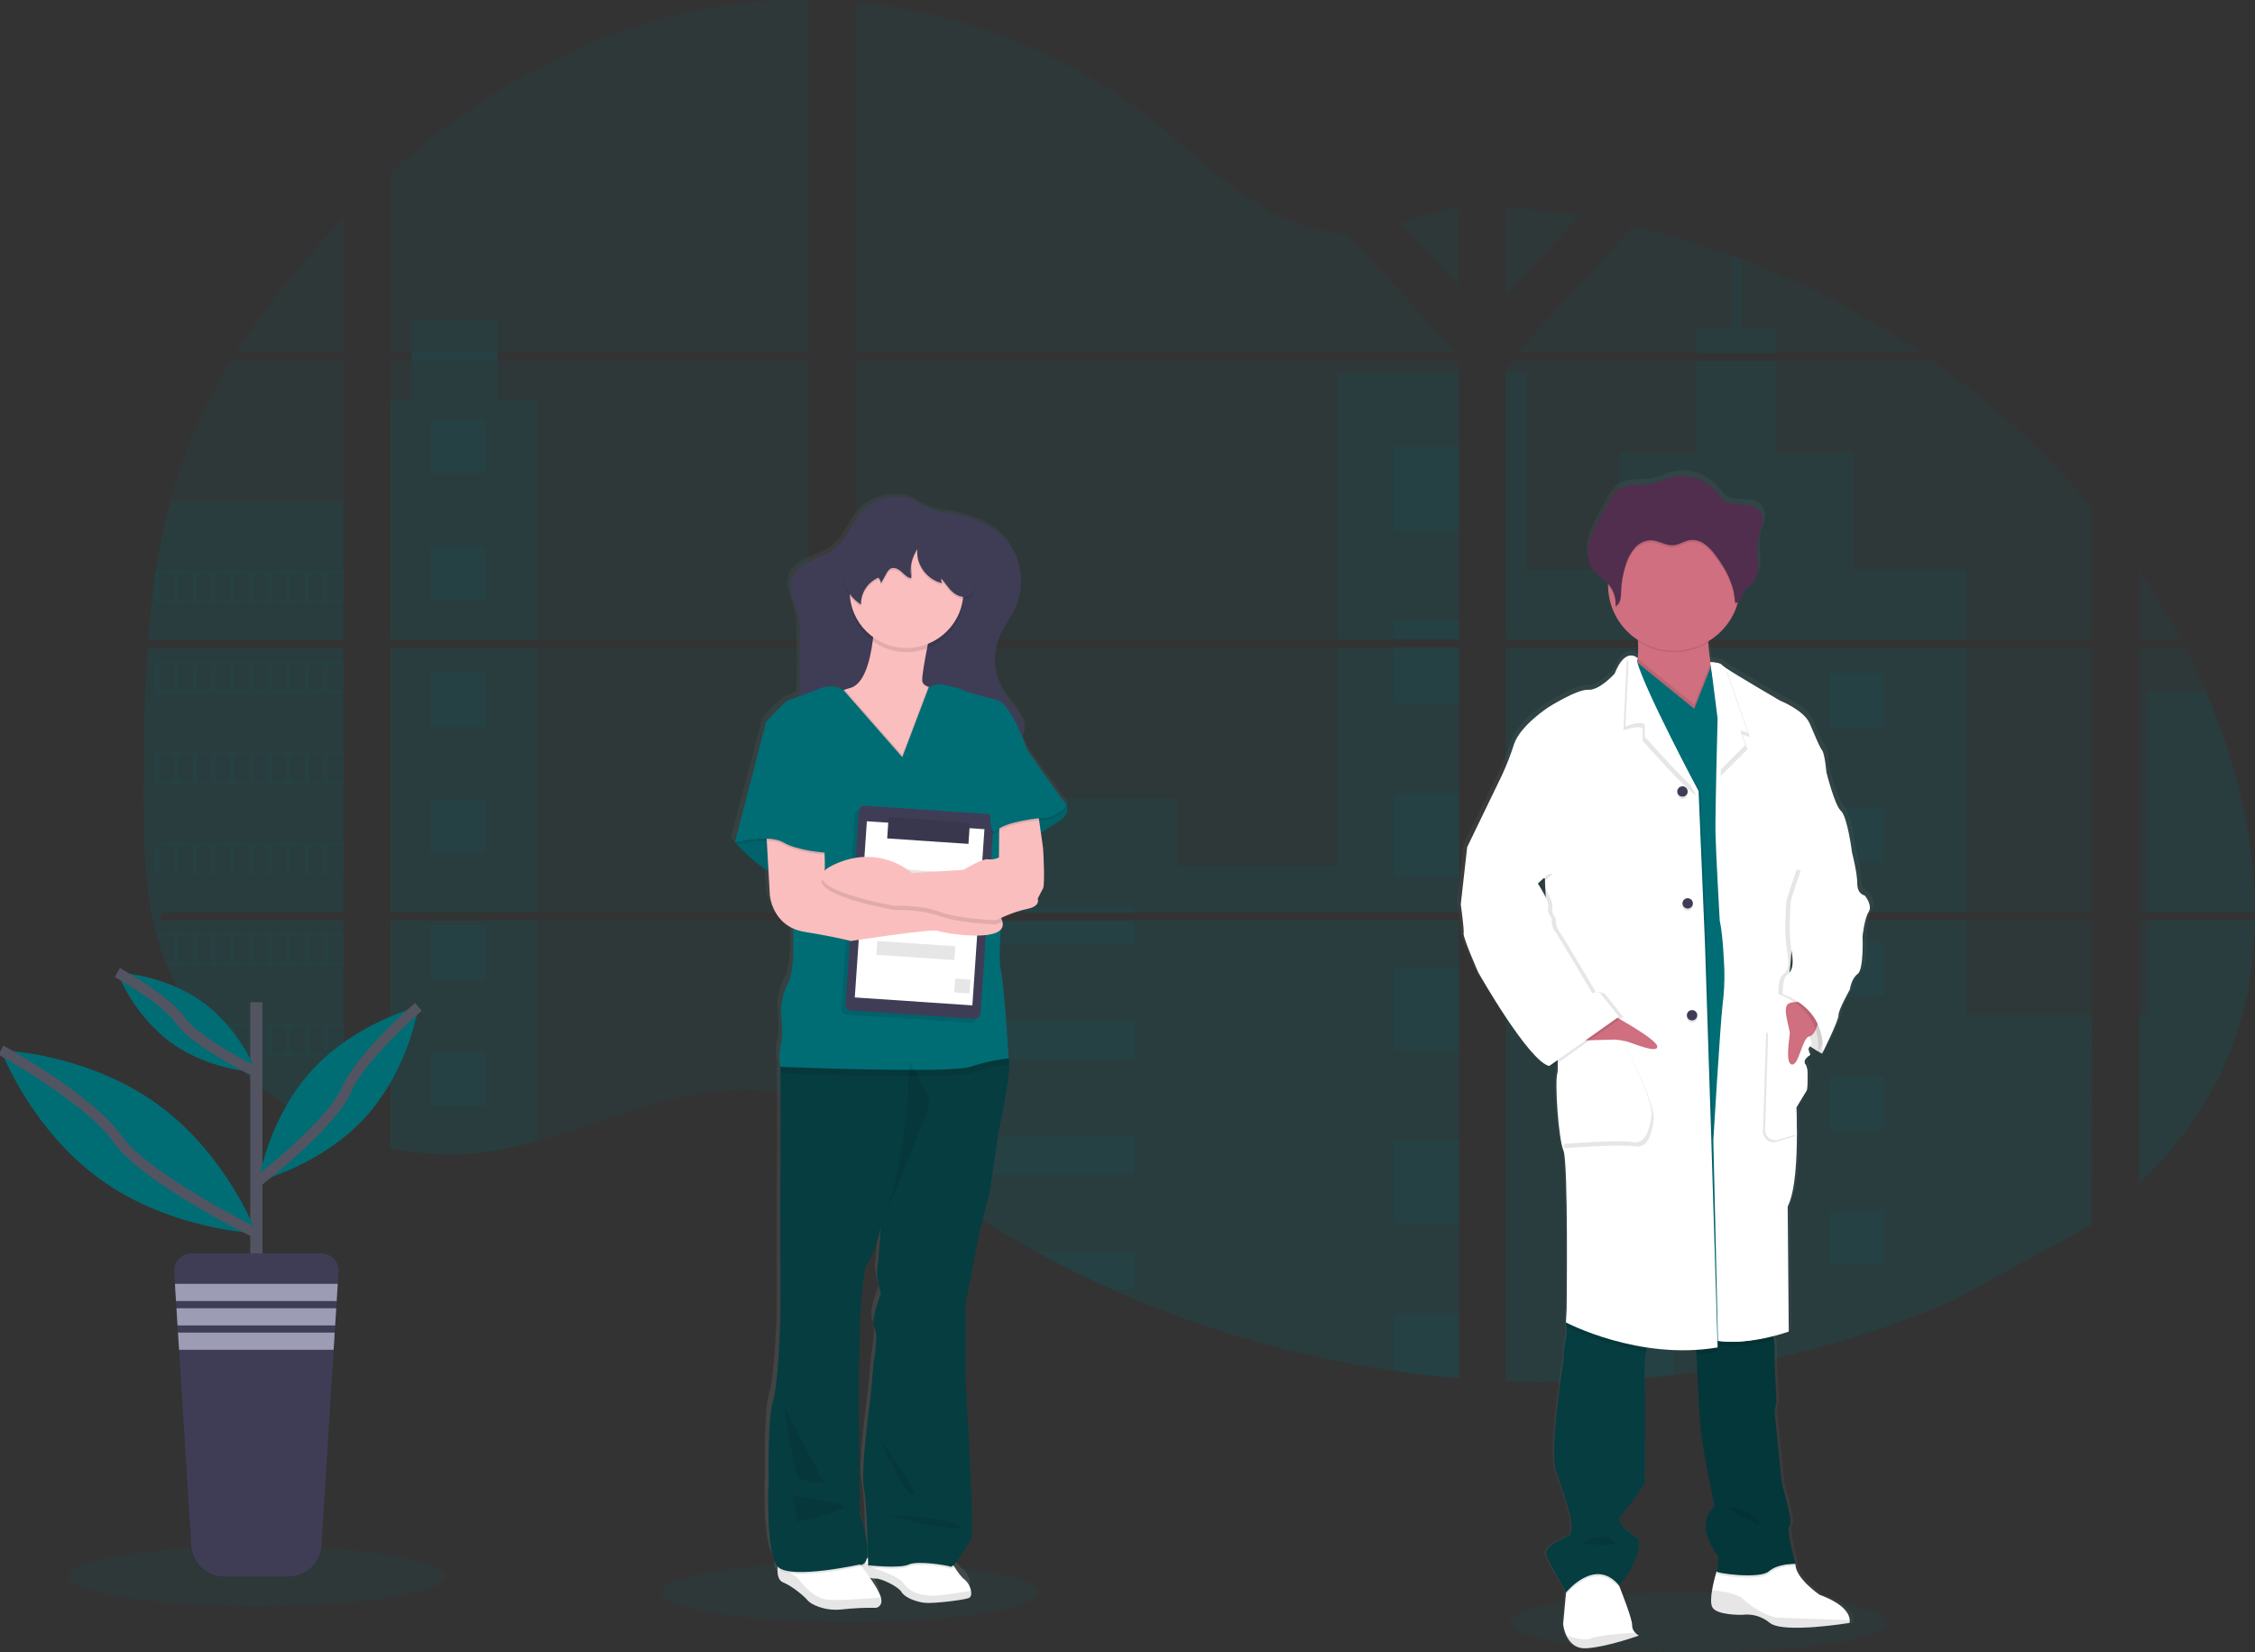 <svg width="438" height="321" viewBox="0 0 438 321" fill="none" xmlns="http://www.w3.org/2000/svg">
<rect x="0" y="0" width="438" height="321" fill="#333333" stroke="none"/>
<g clip-path="url(#clip0)">
<path opacity="0.1" d="M28.667 125.815H66.735V177.276H31.451C31.361 177.808 31.27 178.336 31.169 178.868H66.735V220.363C66.675 220.363 66.615 220.318 66.559 220.296C65.558 219.901 64.558 219.484 63.558 219.042C63.344 218.945 63.134 218.845 62.916 218.752C61.916 218.283 60.915 217.787 59.915 217.264C59.566 217.082 59.217 216.892 58.876 216.698C53.322 213.625 48.275 209.729 43.908 205.144C43.777 205.021 43.657 204.887 43.533 204.772C42.926 204.117 42.329 203.455 41.752 202.778C41.534 202.528 41.324 202.275 41.11 202.034C40.427 201.208 39.767 200.352 39.129 199.493C39.032 199.363 38.942 199.236 38.848 199.121C36.236 195.536 34.069 191.651 32.396 187.551C32.343 187.428 32.295 187.294 32.246 187.179C31.728 185.877 31.259 184.556 30.854 183.21C30.682 182.648 30.513 182.094 30.37 181.51C30.318 181.342 30.276 181.171 30.231 181.004C28.123 172.763 27.879 164.2 27.879 155.677C27.879 154.685 27.879 153.693 27.879 152.701C27.909 149.221 27.951 145.745 28.003 142.273C28.023 141.38 28.042 140.484 28.059 139.583C28.112 137.304 28.187 135.02 28.285 132.731C28.307 132.099 28.337 131.462 28.371 130.834C28.386 130.469 28.405 130.105 28.427 129.74C28.495 128.423 28.575 127.115 28.667 125.815Z" fill="#006D75"/>
<path opacity="0.1" d="M66.735 68.518H45.852C49.248 63.252 52.957 58.191 56.959 53.362C60.065 49.582 63.336 45.899 66.735 42.35V68.518Z" fill="#006D75"/>
<path opacity="0.1" d="M66.735 70.102V124.223H28.787C28.787 124.067 28.81 123.907 28.825 123.751C28.858 123.323 28.892 122.899 28.93 122.471C28.967 121.972 29.016 121.474 29.065 120.983C29.113 120.492 29.162 119.897 29.222 119.357C29.282 118.818 29.331 118.271 29.391 117.731C29.451 117.192 29.511 116.653 29.579 116.117C29.646 115.581 29.706 115.038 29.781 114.502C29.837 114.06 29.894 113.613 29.957 113.167C30.044 112.538 30.134 111.909 30.228 111.284C30.228 111.188 30.258 111.095 30.273 111.002C30.958 106.427 31.89 101.892 33.063 97.416C34.296 92.721 35.87 88.121 37.771 83.651C39.792 78.968 42.16 74.439 44.854 70.102H66.735Z" fill="#006D75"/>
<path opacity="0.1" d="M75.828 125.815V177.276H157.14V125.815H75.828ZM75.828 178.868V223.063C76.293 223.156 76.751 223.25 77.212 223.328C77.831 223.447 78.454 223.555 79.088 223.648L79.463 223.7C79.71 223.741 79.962 223.774 80.213 223.804C80.84 223.893 81.466 223.96 82.089 224.02C82.381 224.049 82.685 224.072 82.981 224.098L83.706 224.15C84.099 224.18 84.49 224.202 84.88 224.217C85.12 224.217 85.36 224.235 85.604 224.243C85.847 224.25 85.979 224.243 86.174 224.243H86.883C87.205 224.243 87.528 224.243 87.847 224.243H88.26C88.582 224.243 88.905 224.243 89.224 224.213H89.242C89.467 224.213 89.689 224.213 89.914 224.187C89.978 224.191 90.041 224.191 90.105 224.187C90.293 224.187 90.48 224.187 90.66 224.165C90.703 224.161 90.745 224.161 90.788 224.165C91.204 224.139 91.624 224.105 92.048 224.068C92.472 224.031 92.874 223.986 93.297 223.941L94.149 223.837C97.629 223.354 101.07 222.628 104.446 221.665C112.035 219.567 119.451 216.631 127.036 214.485C136.835 211.713 147.668 210.348 157.136 213.722V178.868H75.828ZM157.14 68.518V0.007C148.239 -0.09 139.361 0.942 130.724 3.077C110.133 8.207 91.643 19.334 75.828 33.544V68.514H79.921V70.102H75.828V124.223H157.14V70.102H96.662V68.51L157.14 68.518ZM261.605 45.375C256.511 45.196 251.447 43.6 246.863 41.126C238.107 36.405 231.107 29.106 223.29 22.953C207.047 10.13 186.902 2.388 166.237 0.469V68.518H282.304L282.593 68.216L261.605 45.375ZM272.18 43.514L283.392 55.72V40.304C279.618 40.776 276.332 41.874 272.18 43.5V43.514ZM283.392 234.038V178.868H259.482C259.422 178.634 259.354 178.396 259.279 178.158C259.35 178.396 259.414 178.634 259.478 178.868H166.237V218.763C167.122 219.414 167.996 220.102 168.863 220.794C169.798 221.553 170.727 222.321 171.65 223.097L172.58 223.86C173.027 224.232 173.48 224.604 173.931 224.957C174.833 225.679 175.743 226.393 176.658 227.1C177.115 227.457 177.576 227.808 178.038 228.153C185.365 233.706 193.094 238.718 201.161 243.149C202.969 244.149 204.796 245.113 206.634 246.054C207.857 246.679 209.089 247.292 210.329 247.892C212.19 248.792 214.065 249.66 215.956 250.496C233.386 258.255 251.818 263.579 270.724 266.314C274.921 266.926 279.136 267.41 283.37 267.765V234.03H283.745L283.392 234.038ZM166.237 70.102V124.223H283.392V70.102H166.237ZM166.237 125.808V177.276H283.392V125.815L166.237 125.808ZM292.485 40.23V57.454L306.792 41.878C302.051 41.101 297.282 40.552 292.485 40.23ZM292.485 125.815V177.276H406.43V125.815H292.485ZM406.028 238.119L406.43 178.868H292.485V268.364C299.825 268.666 307.175 268.578 314.505 268.1H314.633C318.134 267.876 321.619 267.559 325.087 267.147H325.166C343.677 265.01 361.776 260.216 378.895 252.914L406.028 238.119ZM428.412 134.267C427.979 133.275 427.535 132.283 427.08 131.291C426.232 129.431 425.34 127.623 424.417 125.819H415.526V177.276H438C437.981 162.7 434.26 147.82 428.412 134.267ZM415.526 178.868V229.834C421.855 223.819 427.208 216.933 431.057 209.061C435.689 199.578 437.809 189.318 437.985 178.864L415.526 178.868ZM415.526 110.819V124.212H423.584C421.141 119.608 418.452 115.137 415.526 110.819ZM338.251 50.33C337.658 50.103 337.061 49.876 336.465 49.66C330.176 47.355 323.749 45.439 317.221 43.924L295.321 67.755L294.894 68.213L295.175 68.514H373.118C362.262 61.106 350.558 55.002 338.251 50.33ZM375.407 70.102H294.083L292.485 71.549V124.223H306.496H406.43V98.703C397.393 87.866 386.964 78.25 375.407 70.102Z" fill="#006D75"/>
<path opacity="0.1" d="M66.735 97.404V124.223H28.787C28.787 124.067 28.81 123.907 28.825 123.751C28.858 123.323 28.892 122.899 28.93 122.471C28.967 121.972 29.016 121.474 29.065 120.983C29.113 120.492 29.162 119.896 29.222 119.357C29.282 118.818 29.331 118.271 29.391 117.731C29.451 117.192 29.511 116.653 29.579 116.117C29.646 115.581 29.706 115.038 29.781 114.502C29.837 114.06 29.894 113.613 29.957 113.167C30.044 112.538 30.134 111.909 30.228 111.284C30.228 111.188 30.258 111.095 30.273 111.002C30.958 106.427 31.89 101.892 33.063 97.416L66.735 97.404Z" fill="#006D75"/>
<path opacity="0.1" d="M28.667 125.815H66.735V177.276H31.451C31.361 177.808 31.27 178.336 31.169 178.868H66.735V220.363C66.675 220.363 66.615 220.318 66.559 220.296C65.558 219.901 64.558 219.484 63.558 219.042C63.344 218.945 63.134 218.845 62.916 218.752C61.916 218.283 60.915 217.787 59.915 217.264C59.566 217.082 59.217 216.892 58.876 216.698C53.322 213.625 48.275 209.729 43.908 205.144C43.777 205.021 43.657 204.887 43.533 204.772C42.926 204.117 42.329 203.455 41.752 202.778C41.534 202.528 41.324 202.275 41.11 202.034C40.427 201.208 39.767 200.352 39.129 199.493C39.032 199.363 38.942 199.236 38.848 199.121C36.236 195.536 34.069 191.651 32.396 187.551C32.343 187.428 32.295 187.294 32.246 187.179C31.728 185.877 31.259 184.556 30.854 183.21C30.682 182.648 30.513 182.094 30.37 181.51C30.318 181.342 30.276 181.171 30.231 181.004C28.123 172.763 27.879 164.2 27.879 155.677C27.879 154.685 27.879 153.693 27.879 152.701C27.909 149.221 27.951 145.745 28.003 142.273C28.023 141.38 28.042 140.484 28.059 139.583C28.112 137.304 28.187 135.02 28.285 132.731C28.307 132.099 28.337 131.462 28.371 130.834C28.386 130.469 28.405 130.105 28.427 129.74C28.495 128.423 28.575 127.115 28.667 125.815Z" fill="#006D75"/>
<path opacity="0.1" d="M104.45 77.855V124.223H75.824V77.855H79.906V62.156H96.659V77.855H104.45Z" fill="#006D75"/>
<path opacity="0.1" d="M104.446 125.812H75.824V177.272H104.446V125.812Z" fill="#006D75"/>
<path opacity="0.1" d="M75.828 178.868H104.45V221.65C101.074 222.614 97.633 223.339 94.153 223.819C93.868 223.86 93.586 223.893 93.301 223.923C92.881 223.971 92.465 224.016 92.048 224.053L90.792 224.154H90.664L90.109 224.183H89.918C89.692 224.183 89.471 224.209 89.246 224.213H89.227C88.905 224.213 88.586 224.235 88.263 224.243H87.851C87.532 224.243 87.213 224.243 86.887 224.243H86.181H85.607C85.364 224.243 85.124 224.243 84.88 224.213C84.495 224.198 84.104 224.176 83.709 224.146L82.985 224.094C82.685 224.072 82.385 224.042 82.089 224.012C81.459 223.958 80.833 223.887 80.213 223.8L79.463 223.696L79.088 223.644C78.461 223.551 77.839 223.447 77.212 223.328C76.747 223.246 76.289 223.153 75.828 223.056V178.868Z" fill="#006D75"/>
<path opacity="0.1" d="M283.388 72.379H259.786V124.219H283.388V72.379Z" fill="#006D75"/>
<path opacity="0.1" d="M283.392 125.812V177.276H166.237V155.078H228.639V168.173H259.786V125.812H283.392Z" fill="#006D75"/>
<path opacity="0.1" d="M283.764 234.049C283.64 234.049 283.516 234.049 283.388 234.027V267.787C279.16 267.442 274.946 266.96 270.747 266.34C251.834 263.606 233.395 258.285 215.956 250.529C210.922 248.277 205.99 245.823 201.161 243.167C193.096 238.734 185.369 233.722 178.042 228.171C176.196 226.772 174.378 225.343 172.588 223.882C171.346 222.863 170.116 221.821 168.863 220.813C168 220.117 167.126 219.429 166.237 218.774V178.868H259.478C259.41 178.63 259.35 178.396 259.283 178.158C259.354 178.396 259.422 178.63 259.482 178.868H283.392V234.023C283.516 234.027 283.64 234.038 283.764 234.049Z" fill="#006D75"/>
<path opacity="0.1" d="M344.95 68.518H329.57V63.778H336.461V49.66C337.059 49.879 337.654 50.102 338.247 50.33V63.778H344.946L344.95 68.518Z" fill="#006D75"/>
<path opacity="0.1" d="M382.009 124.223H306.496C306.504 124.225 306.511 124.225 306.519 124.223H306.485H292.485V72.383H296.454V110.7H314.588V88.007H329.574V70.102H344.954V88.019H359.933V110.711H382.013L382.009 124.223Z" fill="#006D75"/>
<path opacity="0.1" d="M292.485 125.815V177.276H382.013V125.815H292.485ZM406.302 237.847L406.43 197.112H382.013V178.883H292.485V268.364C299.825 268.666 307.175 268.578 314.505 268.1H314.633C318.134 267.876 321.619 267.559 325.087 267.147H325.166C343.677 265.01 361.776 260.216 378.895 252.914" fill="#006D75"/>
<path opacity="0.1" d="M417.102 178.868H437.985C437.805 189.318 435.689 199.582 431.057 209.061C427.208 216.936 421.855 223.822 415.526 229.838V197.101H417.102V178.868Z" fill="#006D75"/>
<path opacity="0.1" d="M438 177.276H417.102V134.267H428.412C434.26 147.82 437.981 162.7 438 177.276Z" fill="#006D75"/>
<path opacity="0.1" d="M283.392 86.791H270.747V103.044H283.392V86.791Z" fill="#006D75"/>
<path opacity="0.1" d="M283.392 120.481H270.747V124.223H283.392V120.481Z" fill="#006D75"/>
<path opacity="0.1" d="M283.392 125.812H270.747V136.73H283.392V125.812Z" fill="#006D75"/>
<path opacity="0.1" d="M283.392 154.17H270.747V170.423H283.392V154.17Z" fill="#006D75"/>
<path opacity="0.1" d="M283.392 187.86H270.747V204.113H283.392V187.86Z" fill="#006D75"/>
<path opacity="0.1" d="M283.392 234.023C283.516 234.023 283.64 234.023 283.767 234.049C283.643 234.049 283.52 234.049 283.392 234.027V237.803H270.747V221.549H283.392V234.023Z" fill="#006D75"/>
<path opacity="0.1" d="M283.392 255.235V267.787C279.161 267.442 274.946 266.96 270.747 266.34V255.235H283.392Z" fill="#006D75"/>
<path opacity="0.1" d="M220.431 176.082H166.237V177.276H220.431V176.082Z" fill="#006D75"/>
<path opacity="0.1" d="M220.431 178.865H166.237V183.44H220.431V178.865Z" fill="#006D75"/>
<path opacity="0.1" d="M220.431 198.44H166.237V205.798H220.431V198.44Z" fill="#006D75"/>
<path opacity="0.1" d="M220.431 220.798V228.156H178.042C176.196 226.763 174.378 225.332 172.588 223.863C171.342 222.848 170.112 221.806 168.863 220.798H220.431Z" fill="#006D75"/>
<path opacity="0.1" d="M220.431 243.152V250.529H215.956C210.922 248.277 205.99 245.823 201.161 243.167L220.431 243.152Z" fill="#006D75"/>
<path opacity="0.1" d="M325.174 130.8H314.505V141.38H325.174V130.8Z" fill="#006D75"/>
<path opacity="0.1" d="M94.179 81.505H83.51V92.085H94.179V81.505Z" fill="#006D75"/>
<path opacity="0.1" d="M94.179 106.08H83.51V116.66H94.179V106.08Z" fill="#006D75"/>
<path opacity="0.1" d="M94.179 130.655H83.51V141.235H94.179V130.655Z" fill="#006D75"/>
<path opacity="0.1" d="M94.179 155.227H83.51V165.807H94.179V155.227Z" fill="#006D75"/>
<path opacity="0.1" d="M94.179 179.802H83.51V190.382H94.179V179.802Z" fill="#006D75"/>
<path opacity="0.1" d="M94.179 204.377H83.51V214.957H94.179V204.377Z" fill="#006D75"/>
<path opacity="0.1" d="M365.901 130.8H355.232V141.38H365.901V130.8Z" fill="#006D75"/>
<path opacity="0.1" d="M325.174 156.897H314.505V167.477H325.174V156.897Z" fill="#006D75"/>
<path opacity="0.1" d="M365.901 156.897H355.232V167.477H365.901V156.897Z" fill="#006D75"/>
<path opacity="0.1" d="M325.174 182.99H314.505V193.57H325.174V182.99Z" fill="#006D75"/>
<path opacity="0.1" d="M365.901 182.99H355.232V193.57H365.901V182.99Z" fill="#006D75"/>
<path opacity="0.1" d="M325.174 209.087H314.505V219.667H325.174V209.087Z" fill="#006D75"/>
<path opacity="0.1" d="M365.901 209.087H355.232V219.667H365.901V209.087Z" fill="#006D75"/>
<path opacity="0.1" d="M325.174 235.184H314.505V245.764H325.174V235.184Z" fill="#006D75"/>
<path opacity="0.1" d="M365.901 235.184H355.232V245.764H365.901V235.184Z" fill="#006D75"/>
<path opacity="0.1" d="M314.505 268.1V261.277H325.17V267.129L314.505 268.1Z" fill="#006D75"/>
<path opacity="0.1" d="M30.227 110.99V117.043H66.735V110.99H30.227ZM33.862 116.664H30.861V111.374H33.862V116.664ZM37.498 116.664H34.496V111.374H37.498V116.664ZM41.125 116.664H38.124V111.374H41.125V116.664ZM44.76 116.664H41.759V111.374H44.76V116.664ZM48.391 116.664H45.39V111.374H48.391V116.664ZM52.026 116.664H49.025V111.374H52.026V116.664ZM55.661 116.664H52.66V111.374H55.661V116.664ZM59.292 116.664H56.291V111.374H59.292V116.664ZM62.923 116.664H59.922V111.374H62.923V116.664ZM66.558 116.664H63.557V111.374H66.558V116.664Z" fill="#006D75"/>
<path opacity="0.1" d="M30.227 128.609V134.662H66.735V128.609H30.227ZM33.862 134.282H30.861V128.992H33.862V134.282ZM37.498 134.282H34.496V128.992H37.498V134.282ZM41.125 134.282H38.124V128.992H41.125V134.282ZM44.76 134.282H41.759V128.992H44.76V134.282ZM48.391 134.282H45.39V128.992H48.391V134.282ZM52.026 134.282H49.025V128.992H52.026V134.282ZM55.661 134.282H52.66V128.992H55.661V134.282ZM59.292 134.282H56.291V128.992H59.292V134.282ZM62.923 134.282H59.922V128.992H62.923V134.282ZM66.558 134.282H63.557V128.992H66.558V134.282Z" fill="#006D75"/>
<path opacity="0.1" d="M30.227 146.231V152.28H66.735V146.231H30.227ZM33.862 151.897H30.861V146.607H33.862V151.897ZM37.498 151.897H34.496V146.607H37.498V151.897ZM41.125 151.897H38.124V146.607H41.125V151.897ZM44.76 151.897H41.759V146.607H44.76V151.897ZM48.391 151.897H45.39V146.607H48.391V151.897ZM52.026 151.897H49.025V146.607H52.026V151.897ZM55.661 151.897H52.66V146.607H55.661V151.897ZM59.292 151.897H56.291V146.607H59.292V151.897ZM62.923 151.897H59.922V146.607H62.923V151.897ZM66.558 151.897H63.557V146.607H66.558V151.897Z" fill="#006D75"/>
<path opacity="0.1" d="M30.227 163.85V169.899H66.735V163.85H30.227ZM33.862 169.519H30.861V164.222H33.862V169.519ZM37.498 169.519H34.496V164.222H37.498V169.519ZM41.125 169.519H38.124V164.222H41.125V169.519ZM44.76 169.519H41.759V164.222H44.76V169.519ZM48.391 169.519H45.39V164.222H48.391V169.519ZM52.026 169.519H49.025V164.222H52.026V169.519ZM55.661 169.519H52.66V164.222H55.661V169.519ZM59.292 169.519H56.291V164.222H59.292V169.519ZM62.923 169.519H59.922V164.222H62.923V169.519ZM66.558 169.519H63.557V164.222H66.558V169.519Z" fill="#006D75"/>
<path opacity="0.1" d="M30.404 181.461C30.546 182.034 30.715 182.599 30.888 183.161V181.844H33.889V187.131H32.279C32.324 187.257 32.373 187.387 32.426 187.503H66.75V181.461H30.404ZM37.531 187.131H34.53V181.844H37.531V187.131ZM41.159 187.131H38.158V181.844H41.159V187.131ZM44.794 187.131H41.793V181.844H44.794V187.131ZM48.425 187.131H45.424V181.844H48.425V187.131ZM52.06 187.131H49.059V181.844H52.06V187.131ZM55.695 187.131H52.694V181.844H55.695V187.131ZM59.326 187.131H56.325V181.844H59.326V187.131ZM62.957 187.131H59.956V181.844H62.957V187.131ZM66.592 187.131H63.591V181.844H66.592V187.131Z" fill="#006D75"/>
<path opacity="0.1" d="M38.859 199.08C38.957 199.199 39.047 199.333 39.141 199.452H41.125V201.993L41.766 202.737V199.437H44.767V204.772H43.533C43.653 204.894 43.77 205.025 43.908 205.144H66.727V199.08H38.859ZM48.41 204.772H45.409V199.459H48.41V204.772ZM52.045 204.772H49.044V199.459H52.045V204.772ZM55.68 204.772H52.679V199.459H55.68V204.772ZM59.311 204.772H56.31V199.459H59.311V204.772ZM62.942 204.772H59.941V199.459H62.942V204.772ZM66.577 204.772H63.576V199.459H66.577V204.772Z" fill="#006D75"/>
<path opacity="0.1" d="M58.887 216.698C59.232 216.892 59.581 217.07 59.93 217.26V217.074H62.931V218.752C63.149 218.845 63.355 218.945 63.569 219.042V217.074H66.57V220.296C66.627 220.321 66.686 220.342 66.746 220.359V216.698H58.887Z" fill="#006D75"/>
<path opacity="0.1" d="M283.388 234.023H283.764H283.388ZM259.279 178.158C259.35 178.396 259.414 178.634 259.478 178.868C259.422 178.634 259.354 178.396 259.279 178.158ZM79.92 68.518V70.102H96.677V68.51L79.92 68.518ZM283.392 234.023H283.767H283.392ZM259.279 178.158C259.35 178.396 259.414 178.634 259.478 178.868C259.422 178.634 259.354 178.396 259.279 178.158ZM283.388 234.023H283.764H283.388ZM259.279 178.158C259.35 178.396 259.414 178.634 259.478 178.868C259.422 178.634 259.354 178.396 259.279 178.158Z" fill="#006D75"/>
<path opacity="0.1" d="M329.896 321C350.084 321 366.449 318.393 366.449 315.178C366.449 311.963 350.084 309.356 329.896 309.356C309.709 309.356 293.344 311.963 293.344 315.178C293.344 318.393 309.709 321 329.896 321Z" fill="#006D75"/>
<path opacity="0.1" d="M165.044 315.178C185.231 315.178 201.596 312.571 201.596 309.356C201.596 306.141 185.231 303.534 165.044 303.534C144.857 303.534 128.492 306.141 128.492 309.356C128.492 312.571 144.857 315.178 165.044 315.178Z" fill="#006D75"/>
<path d="M207.126 155.409C207.117 155.372 207.097 155.338 207.069 155.312C206.51 154.765 199.383 144.769 199.383 144.769C199.383 144.769 199.008 143.653 198.4 142.202C198.595 141.952 198.741 141.669 198.832 141.365C198.864 141.237 198.888 141.107 198.903 140.975C198.903 140.934 198.933 140.9 198.944 140.86C199.074 140.355 199.061 139.824 198.907 139.327C198.865 139.454 198.813 139.579 198.753 139.699C198.612 139.265 198.423 138.849 198.19 138.456C197.245 136.842 195.894 135.48 194.9 133.907C193.395 131.462 192.797 128.573 193.208 125.737C193.208 125.882 193.208 126.031 193.208 126.176C193.246 125.614 193.321 125.055 193.433 124.502C193.59 123.873 193.8 123.258 194.06 122.664C194.953 120.637 196.397 118.87 197.275 116.835C197.569 116.148 197.793 115.434 197.942 114.703C198.252 113.482 198.364 112.22 198.276 110.964C198.276 111.262 198.228 111.56 198.183 111.854C198.088 108.834 196.858 105.959 194.735 103.792C191.67 100.738 187.27 99.551 183.061 98.926C181.293 98.721 179.603 98.082 178.147 97.066C176.53 96.028 174.441 95.779 172.55 96.006C170.377 96.239 168.358 97.229 166.852 98.8C164.853 100.98 163.986 104.067 161.653 105.905C160.239 107.021 158.446 107.542 156.799 108.301C155.152 109.06 153.595 110.161 153.066 111.79C153.066 111.79 153.066 111.768 153.066 111.757V111.85L153.044 111.909C152.496 113.836 153.554 115.797 154.105 117.72C154.679 119.71 154.717 121.812 154.747 123.87C154.788 126.384 154.826 128.903 154.784 131.422C154.766 132.411 154.732 133.412 154.657 134.398C153.769 134.664 152.906 135.007 152.08 135.424C151.239 135.968 148.096 139.334 148.096 139.334L141.948 162.63L142.03 162.723L141.948 163.039L142.259 162.968C143.129 163.898 145.729 166.547 148.535 168.199L148.797 172.767C148.797 172.767 149.112 177.35 153.363 179.244C153.46 180.832 153.764 187.283 152.357 189.839C151.383 191.706 150.925 193.796 151.029 195.895C151.029 195.895 151.521 199.772 150.962 201.81C150.635 203.173 150.611 204.589 150.89 205.962C150.89 205.962 150.89 206.412 150.89 207.186C150.89 211.312 150.939 224.533 150.89 226.028C150.819 227.796 150.89 253.93 150.89 253.93C150.89 253.93 150.542 266.991 149.424 270.529C148.306 274.067 148.587 285.781 148.587 285.781C148.587 285.781 147.886 299.736 150.365 302.489C150.365 302.611 150.343 302.738 150.339 302.861C150.339 302.916 150.339 302.98 150.339 303.035C150.309 304.096 150.515 305.223 151.434 305.569C153.31 306.283 155.79 308.426 156.259 309.04C156.727 309.654 159.455 311.183 163.011 310.773C165.239 310.525 167.48 310.423 169.722 310.468C169.722 310.468 171.125 310.215 170.671 308.485C170.378 307.407 169.283 305.747 168.503 304.657C168.645 304.695 168.784 304.724 168.915 304.75L169.05 304.776H169.155C169.213 304.78 169.27 304.78 169.328 304.776H169.403C169.473 304.782 169.543 304.782 169.613 304.776C170.555 304.687 174.066 306.309 174.692 307.381C175.319 308.452 177.528 309.267 179.194 309.471C180.184 309.59 182.682 309.389 184.779 309.122C185.835 309.013 186.881 308.824 187.908 308.556C188.403 308.37 188.508 307.775 188.366 307.105C188.197 306.255 187.739 305.488 187.068 304.933C186.46 304.505 185.657 303.378 185.064 302.455L184.907 302.206C185.953 301.216 187.844 297.98 188.418 297.31C189.116 296.495 187.293 266.701 187.293 266.701V251.764L190.087 237.628L192.042 230.147L193.719 218.852C193.719 218.852 196.652 205.661 195.748 204.366C195.748 204.34 194.998 190.758 194.21 187.495C193.869 186.041 193.955 182.767 194.157 179.582C194.369 179.374 194.517 179.11 194.583 178.822C194.65 178.533 194.632 178.232 194.533 177.953C194.477 177.762 194.404 177.577 194.315 177.399C194.315 177.343 194.315 177.283 194.315 177.228C195.935 176.488 197.629 175.917 199.368 175.524C202.163 174.981 201.465 173.552 201.465 173.552C201.465 173.552 202.095 172.328 202.511 171.58C202.928 170.833 202.583 164.233 202.511 163.69C202.485 163.471 202.313 162.258 202.114 160.881C203.01 160.249 204.177 159.464 205.449 158.72C207.868 157.299 207.324 155.8 207.126 155.409ZM170.663 249.726C170.663 249.726 168.566 255.031 169.407 256.389C170.247 257.746 169.268 262.787 169.268 262.787L168.566 270.268C168.566 270.268 166.612 284.145 167.31 287.407C167.857 289.967 168.06 297.611 168.124 300.8C168.076 300.818 168.029 300.841 167.985 300.867L167.891 300.915C168.214 299.661 168.079 297.124 166.477 292.02L166.342 270.938C166.342 270.938 166.094 246.586 168.034 243.863C169.973 241.14 170.66 236.516 170.66 236.516C170.66 236.516 170.239 243.186 169.966 244.953C169.692 246.72 170.663 249.726 170.663 249.726ZM166.758 302.128C166.74 302.172 166.717 302.217 166.702 302.258L166.597 302.124C166.651 302.129 166.705 302.13 166.758 302.128Z" fill="url(#paint0_linear)"/>
<path d="M188.144 310.483C187.06 310.896 181.182 311.599 179.539 311.402C177.896 311.205 175.72 310.379 175.101 309.3C174.482 308.221 171.012 306.592 170.082 306.696C169.7 306.707 169.32 306.655 168.956 306.54C168.315 306.347 167.688 306.108 167.081 305.826C166.996 305.357 167.01 304.875 167.122 304.412C167.144 304.319 167.171 304.227 167.205 304.137C167.423 303.526 167.876 303.026 168.465 302.745L168.6 302.682C168.86 302.571 169.132 302.488 169.41 302.437C172.359 301.875 184.524 303.002 184.524 303.002C184.524 303.002 184.865 303.608 185.334 304.36C185.919 305.29 186.715 306.424 187.315 306.852C187.98 307.416 188.431 308.188 188.594 309.04C188.737 309.698 188.632 310.301 188.144 310.483Z" fill="white"/>
<path opacity="0.1" d="M188.144 310.483C187.06 310.896 181.186 311.599 179.543 311.402C177.899 311.205 175.724 310.375 175.101 309.3C174.478 308.225 171.016 306.592 170.086 306.696C169.155 306.8 167.085 305.826 167.085 305.826C167.085 305.826 166.762 304.337 167.7 303.322L169.575 304.643C169.575 304.643 174.595 306.186 175.525 307.619C176.455 309.051 178.151 309.851 180.6 309.996C182.431 310.115 186.636 309.408 188.606 309.055C188.737 309.698 188.636 310.301 188.144 310.483Z" fill="black"/>
<path d="M170.187 312.38C167.974 312.338 165.761 312.441 163.562 312.689C160.04 313.098 157.35 311.573 156.881 310.944C156.412 310.316 153.985 308.192 152.121 307.448C151.209 307.098 150.995 305.959 151.037 304.896C151.037 304.84 151.037 304.776 151.037 304.721C151.071 304.047 151.172 303.378 151.337 302.723L165.933 302.414L167.197 304.114L167.392 304.375L168.161 305.413C168.161 305.413 168.51 305.866 168.968 306.529C169.74 307.645 170.821 309.293 171.11 310.383C171.571 312.127 170.187 312.38 170.187 312.38Z" fill="white"/>
<path opacity="0.1" d="M170.187 312.38C167.974 312.338 165.761 312.441 163.562 312.689C160.043 313.098 157.35 311.573 156.885 310.944C156.42 310.316 153.985 308.173 152.121 307.455C151.209 307.105 150.995 305.967 151.037 304.903C152.079 305.145 154.27 305.762 155.129 306.837C156.255 308.273 158.269 310.688 161.131 310.84C163.442 310.963 169.069 310.554 171.132 310.39C171.575 312.127 170.187 312.38 170.187 312.38Z" fill="black"/>
<path opacity="0.1" d="M168.45 302.73C168.281 303.973 167.76 304.308 167.385 304.382C167.293 304.4 167.199 304.4 167.107 304.382C167.058 304.379 167.009 304.371 166.961 304.36C166.961 304.36 153.854 307.232 151.205 304.907C151.138 304.847 151.075 304.782 151.018 304.713C151.052 304.039 151.153 303.37 151.318 302.716L165.914 302.407L167.178 304.107C167.397 303.497 167.85 302.997 168.439 302.716L168.45 302.73Z" fill="black"/>
<path opacity="0.1" d="M185.331 304.345C185.038 304.665 184.794 304.847 184.64 304.784C183.95 304.509 178.293 303.553 176.496 304.375C174.7 305.197 168.619 304.509 168.619 304.509C168.619 304.509 168.619 303.794 168.585 302.649C168.845 302.537 169.117 302.455 169.395 302.403C172.344 301.841 184.509 302.968 184.509 302.968C184.509 302.968 184.865 303.593 185.331 304.345Z" fill="black"/>
<path d="M193.891 220.195L192.233 231.557L190.305 239.086L187.544 253.319V268.386C187.544 268.386 189.337 298.363 188.647 299.181C187.957 300 185.334 304.661 184.644 304.39C183.954 304.118 178.297 303.158 176.5 303.977C174.703 304.795 168.623 304.114 168.623 304.114C168.623 304.114 168.484 292.481 167.794 289.196C167.103 285.912 169.035 271.95 169.035 271.95L169.725 264.424C169.725 264.424 170.693 259.357 169.864 257.988C169.035 256.619 171.106 251.292 171.106 251.292C171.106 251.292 170.142 248.275 170.419 246.497C170.697 244.718 171.106 238.011 171.106 238.011C171.106 238.011 170.419 242.669 168.503 245.403C166.586 248.137 166.829 272.642 166.829 272.642L166.965 293.847C170.419 305.074 166.965 303.977 166.965 303.977C166.965 303.977 153.858 306.852 151.209 304.523C148.561 302.195 149.319 287.537 149.319 287.537C149.319 287.537 149.045 275.767 150.148 272.21C151.251 268.654 151.599 255.511 151.599 255.511C151.599 255.511 151.528 229.228 151.599 227.453C151.652 225.965 151.599 212.643 151.599 208.481C151.599 207.707 151.599 207.249 151.599 207.249L153.182 203.35L171.939 201.022H180.912C180.912 201.022 194.416 204.169 195.812 205.527C195.841 205.549 195.867 205.577 195.887 205.609C196.791 206.922 193.891 220.195 193.891 220.195Z" fill="#053D41"/>
<path opacity="0.1" d="M171.117 279.874C171.117 279.874 175.244 289.728 177.19 290.413C179.137 291.097 171.117 279.874 171.117 279.874Z" fill="black"/>
<path opacity="0.1" d="M172.644 294.382C172.644 294.382 186.576 295.067 186.437 296.574C186.298 298.08 172.644 294.382 172.644 294.382Z" fill="black"/>
<path opacity="0.1" d="M154.004 290.443C154.555 290.96 164.631 291.931 163.802 292.876C162.973 293.821 154.833 295.658 154.833 295.658L154.004 290.443Z" fill="black"/>
<path opacity="0.1" d="M152.35 273.442C152.35 273.851 154.42 286.581 154.975 287.128C155.531 287.675 160.081 288.222 160.081 288.222L152.35 273.442Z" fill="black"/>
<path d="M167.373 99.436C165.397 101.627 164.541 104.733 162.238 106.586C160.839 107.702 159.068 108.234 157.44 108.993C155.812 109.752 154.199 110.909 153.715 112.627C153.175 114.562 154.218 116.537 154.765 118.472C155.332 120.473 155.366 122.564 155.399 124.658C155.437 127.192 155.478 129.725 155.433 132.259C155.366 136.206 155.036 140.335 152.924 143.679C160.55 146.086 168.66 146.414 176.658 146.722C178.195 146.831 179.739 146.793 181.268 146.607C182.593 146.345 183.904 146.016 185.196 145.621C187.749 144.951 190.38 144.617 193.021 144.628C194.172 144.628 195.346 144.699 196.457 144.401C197.567 144.103 198.636 143.341 198.936 142.24C199.203 141.25 198.813 140.197 198.302 139.308C197.372 137.686 196.052 136.332 195.054 134.732C194.035 133.043 193.431 131.139 193.29 129.176C193.148 127.212 193.474 125.243 194.24 123.427C195.125 121.385 196.551 119.606 197.421 117.56C198.312 115.363 198.549 112.959 198.104 110.633C197.658 108.306 196.549 106.155 194.908 104.436C191.88 101.363 187.536 100.172 183.38 99.54C181.63 99.335 179.96 98.695 178.526 97.68C176.932 96.638 174.865 96.385 172.997 96.616C170.841 96.855 168.845 97.856 167.373 99.436Z" fill="#3F3D56"/>
<g opacity="0.1">
<path opacity="0.1" d="M194.356 121.28C193.591 123.073 193.263 125.019 193.399 126.961C193.483 125.572 193.807 124.209 194.356 122.928C195.238 120.886 196.663 119.108 197.533 117.062C198.245 115.353 198.544 113.504 198.407 111.66C198.33 112.952 198.035 114.222 197.533 115.417C196.663 117.464 195.238 119.238 194.356 121.28Z" fill="black"/>
<path opacity="0.1" d="M155.512 124.152C155.534 125.611 155.557 127.073 155.561 128.531C155.561 126.522 155.542 124.517 155.512 122.512C155.482 120.432 155.444 118.327 154.878 116.321C154.503 115.049 153.947 113.758 153.752 112.475C153.419 114.298 154.368 116.147 154.878 117.966C155.444 119.952 155.482 122.073 155.512 124.152Z" fill="black"/>
<path opacity="0.1" d="M196.584 142.273C195.459 142.574 194.303 142.508 193.152 142.5C190.513 142.483 187.883 142.811 185.331 143.475C184.039 143.868 182.728 144.196 181.403 144.457C179.872 144.645 178.327 144.685 176.789 144.576C169.061 144.275 161.225 143.951 153.824 141.76C153.604 142.246 153.353 142.718 153.073 143.173C160.7 145.577 168.81 145.908 176.804 146.217C178.342 146.326 179.888 146.286 181.418 146.097C182.738 145.839 184.044 145.512 185.331 145.119C187.878 144.453 190.502 144.122 193.137 144.133C194.288 144.133 195.459 144.204 196.569 143.903C197.68 143.601 198.749 142.846 199.049 141.745C199.175 141.235 199.162 140.701 199.011 140.197C198.677 141.239 197.646 141.964 196.584 142.273Z" fill="black"/>
</g>
<path d="M185.473 137.865C185.196 138.482 184.025 143.817 183.748 144.364C183.47 144.911 181.954 153.664 181.816 154.155C181.677 154.646 171.826 152.102 171.826 152.102L165.895 147.173L159.8 141.157C159.8 141.157 159.62 135.729 164.11 133.988C164.415 133.87 164.728 133.773 165.048 133.698C170.494 132.4 169.947 115.975 169.947 115.975L181.125 120.763C181.125 120.763 179.055 130.346 179.126 132.195C179.145 132.817 179.636 133.203 180.278 133.438C181.269 133.718 182.302 133.828 183.331 133.765C183.331 133.765 185.751 137.251 185.473 137.865Z" fill="#FBBEBE"/>
<path d="M205.486 155.863L207.073 156.276C207.073 156.276 208.247 158.047 205.486 159.695C203.733 160.751 202.05 161.917 200.448 163.188L192.289 165.651L190.717 160.759L198.31 155.044L205.486 155.863Z" fill="#006D75"/>
<path opacity="0.1" d="M205.486 155.863L207.073 156.276C207.073 156.276 208.247 158.047 205.486 159.695C203.733 160.751 202.05 161.917 200.448 163.188L192.289 165.651L190.717 160.759L198.31 155.044L205.486 155.863Z" fill="black"/>
<path d="M145.942 160.587L142.769 163.668C142.769 163.668 148.493 170.237 152.897 170.647C157.301 171.056 160.141 165.651 160.141 165.651L156.33 159.698L145.942 160.587Z" fill="#006D75"/>
<path opacity="0.1" d="M145.942 160.587L142.769 163.668C142.769 163.668 148.493 170.237 152.897 170.647C157.301 171.056 160.141 165.651 160.141 165.651L156.33 159.698L145.942 160.587Z" fill="black"/>
<path opacity="0.1" d="M176.088 126.708C182.185 126.708 187.127 121.806 187.127 115.76C187.127 109.713 182.185 104.811 176.088 104.811C169.99 104.811 165.048 109.713 165.048 115.76C165.048 121.806 169.99 126.708 176.088 126.708Z" fill="black"/>
<path d="M176.088 125.886C182.185 125.886 187.127 120.984 187.127 114.938C187.127 108.891 182.185 103.989 176.088 103.989C169.99 103.989 165.048 108.891 165.048 114.938C165.048 120.984 169.99 125.886 176.088 125.886Z" fill="#FBBEBE"/>
<path opacity="0.1" d="M195.894 206.851C193.38 207.136 190.904 207.686 188.508 208.492C184.382 209.853 152.046 208.514 151.596 208.492C151.596 207.718 151.596 207.26 151.596 207.26L153.179 203.362L171.935 201.033H180.908C180.908 201.033 194.412 204.18 195.808 205.538C195.864 206.356 195.894 206.851 195.894 206.851Z" fill="black"/>
<path opacity="0.1" d="M185.473 137.865C185.196 138.482 184.025 143.817 183.748 144.364C183.47 144.911 181.954 153.664 181.816 154.155C181.677 154.646 171.826 152.102 171.826 152.102L165.895 147.173L159.8 141.157C159.8 141.157 159.62 135.729 164.11 133.988L175.258 146.7L180.278 133.438C181.269 133.718 182.302 133.828 183.331 133.765C183.331 133.765 185.751 137.251 185.473 137.865Z" fill="black"/>
<path d="M175.258 147.109L163.847 134.089C163.179 133.666 162.416 133.414 161.625 133.357C160.835 133.299 160.043 133.437 159.319 133.758C156.765 134.855 153.591 135.744 152.762 136.291C151.933 136.838 148.827 140.223 148.827 140.223L158.078 164.222L154.004 180.029C154.004 180.029 154.627 188.105 153.04 191.048C152.074 192.929 151.621 195.029 151.727 197.138C151.727 197.138 152.211 201.04 151.659 203.09C151.337 204.461 151.313 205.884 151.588 207.264C151.588 207.264 184.37 208.633 188.508 207.264C190.904 206.457 193.38 205.906 195.894 205.624C195.894 205.624 195.144 191.933 194.394 188.648C193.643 185.364 195.016 172.842 195.016 172.842L194.12 159.427L199.499 145.662C199.499 145.662 196.584 136.838 193.546 135.949C193.546 135.949 188.028 134.647 186.854 134.033C185.679 133.419 182.228 132.869 182.228 132.869L180.416 133.471L175.258 147.109Z" fill="#006D75"/>
<path opacity="0.1" d="M191.18 158.974L167.167 157.355C166.56 157.314 166.033 157.769 165.992 158.372L163.414 195.97C163.373 196.572 163.832 197.094 164.44 197.135L188.452 198.754C189.06 198.795 189.586 198.34 189.627 197.737L192.205 160.139C192.247 159.537 191.788 159.015 191.18 158.974Z" fill="black"/>
<path d="M192.006 158.157L167.994 156.538C167.386 156.497 166.86 156.952 166.819 157.555L164.241 195.153C164.199 195.756 164.659 196.278 165.266 196.319L189.279 197.938C189.887 197.979 190.413 197.524 190.454 196.921L193.032 159.323C193.073 158.72 192.614 158.198 192.006 158.157Z" fill="#3F3D56"/>
<path d="M191.214 161.104L168.377 159.564L166.03 193.793L188.867 195.333L191.214 161.104Z" fill="white"/>
<path opacity="0.1" d="M189.166 169.841L170.511 168.546L170.148 173.702L188.803 174.997L189.166 169.841Z" fill="black"/>
<path opacity="0.1" d="M188.491 190.331L185.531 190.131L185.347 192.819L188.307 193.018L188.491 190.331Z" fill="black"/>
<path opacity="0.1" d="M185.571 183.846L170.417 182.824L170.233 185.511L185.387 186.533L185.571 183.846Z" fill="black"/>
<path d="M188.387 159.825L172.609 158.761L172.325 162.892L188.104 163.956L188.387 159.825Z" fill="#3F3D56"/>
<path opacity="0.1" d="M188.387 159.825L172.609 158.761L172.325 162.892L188.104 163.956L188.387 159.825Z" fill="black"/>
<path opacity="0.1" d="M176.639 206.096C176.639 206.096 176.5 226.356 171.117 237.989C171.117 237.989 177.607 222.658 177.607 222.044C177.607 221.43 181.193 214.995 180.233 213.079C179.272 211.163 176.639 206.096 176.639 206.096Z" fill="black"/>
<path opacity="0.1" d="M176.932 112.2C176.725 110.406 177.168 108.599 178.181 107.099C178.06 108.602 178.489 110.098 179.388 111.314C180.288 112.529 181.598 113.384 183.08 113.721C182.953 113.612 182.863 113.468 182.821 113.307C182.779 113.147 182.787 112.977 182.844 112.821C183.613 113.684 184.202 114.707 185.072 115.466C185.942 116.225 187.248 116.679 188.272 116.139C189.663 115.395 189.678 113.435 189.318 111.909C188.545 108.661 186.96 105.658 184.708 103.178C184.146 102.428 183.417 101.818 182.577 101.395C181.738 100.971 180.811 100.746 179.869 100.738C177.738 100.574 175.525 100.76 173.616 101.709C172.541 102.29 171.535 102.988 170.615 103.788L165.363 108.037C164.857 108.398 164.425 108.849 164.087 109.368C163.862 109.802 163.727 110.277 163.69 110.764C163.556 112.155 163.815 113.556 164.439 114.809C165.064 116.062 166.028 117.118 167.223 117.858C167.198 116.758 167.503 115.676 168.1 114.748C168.696 113.821 169.557 113.091 170.573 112.65C170.732 112.782 170.861 112.946 170.951 113.131C171.041 113.317 171.09 113.519 171.095 113.725L172.201 111.768C172.366 111.412 172.625 111.107 172.952 110.886C173.634 110.514 174.486 110.953 175.067 111.478C175.649 112.002 176.215 112.657 176.995 112.739L177.025 109.826" fill="black"/>
<path d="M176.932 111.79C176.725 109.996 177.168 108.187 178.181 106.686C177.843 109.662 180.105 112.735 183.084 113.308C182.957 113.2 182.867 113.057 182.824 112.896C182.782 112.736 182.79 112.567 182.847 112.412C183.616 113.275 184.205 114.294 185.076 115.057C185.946 115.819 187.251 116.269 188.275 115.726C189.667 114.982 189.682 113.022 189.322 111.5C188.549 108.252 186.964 105.249 184.712 102.769C184.013 101.924 183.132 101.245 182.135 100.782C181.412 100.517 180.653 100.364 179.884 100.329C177.753 100.165 175.54 100.347 173.631 101.296C172.557 101.88 171.55 102.578 170.63 103.379L165.378 107.627C164.872 107.988 164.439 108.439 164.102 108.959C163.876 109.393 163.741 109.868 163.705 110.354C163.571 111.745 163.831 113.145 164.455 114.398C165.079 115.65 166.043 116.706 167.238 117.445C167.214 116.345 167.519 115.264 168.116 114.336C168.712 113.409 169.573 112.678 170.588 112.237C170.747 112.369 170.875 112.533 170.965 112.719C171.055 112.904 171.104 113.106 171.11 113.312L172.213 111.362C172.376 111.006 172.636 110.701 172.963 110.481C173.646 110.109 174.497 110.548 175.079 111.072C175.66 111.597 176.226 112.248 177.007 112.333L177.037 109.417" fill="#3F3D56"/>
<path d="M182.161 180.847C181.197 180.364 165.254 182.83 165.254 182.83C165.254 182.83 162.628 182.086 156.281 181.052C149.934 180.018 149.529 173.865 149.529 173.865L148.835 161.547L150.977 159.687L160.152 165.639C160.152 165.639 160.295 168.649 160.152 169.192C160.062 169.564 159.822 170.007 159.845 170.308C159.852 170.39 159.886 170.467 159.941 170.527C159.997 170.588 160.071 170.629 160.152 170.643C160.775 170.799 169.26 172.161 169.26 172.161C169.26 172.161 188.928 170.825 193.831 177.395C194.219 177.877 194.513 178.427 194.698 179.017C195.913 183.507 183.035 181.275 182.161 180.847Z" fill="#FBBEBE"/>
<path opacity="0.1" d="M194.709 179.043C193.958 179.374 193.493 179.612 193.493 179.612C193.493 179.612 186.456 179.408 182.502 177.987C178.548 176.565 173.743 176.818 173.743 176.818C173.743 176.818 157.267 174.006 159.822 170.334C159.829 170.416 159.863 170.493 159.919 170.553C159.974 170.614 160.048 170.655 160.13 170.669C160.752 170.825 169.238 172.187 169.238 172.187C169.238 172.187 188.906 170.851 193.808 177.421C194.209 177.901 194.514 178.451 194.709 179.043Z" fill="black"/>
<path d="M201.551 157.37C201.551 157.37 202.519 164.144 202.586 164.694C202.654 165.245 203.003 171.878 202.586 172.633C202.17 173.388 201.551 174.616 201.551 174.616C201.551 174.616 202.241 176.052 199.48 176.603C196.72 177.153 193.478 178.79 193.478 178.79C193.478 178.79 186.437 178.585 182.506 177.15C178.575 175.714 173.743 175.985 173.743 175.985C173.743 175.985 152.83 172.425 161.803 168.08C170.776 163.735 177.123 169.62 177.123 169.62L187.128 169.006C187.128 169.006 190.856 166.744 191.892 166.953C192.623 167.045 193.365 166.926 194.03 166.61L194.101 159.423L201.551 157.37Z" fill="#FBBEBE"/>
<path opacity="0.1" d="M150.819 140.74L148.816 140.636L142.746 164.073C142.746 164.073 149.3 162.429 152.124 164.073C154.949 165.717 160.13 166.056 160.13 166.056L158.198 147.373L150.819 140.74Z" fill="black"/>
<path d="M150.819 140.328L148.816 140.223L142.746 163.66C142.746 163.66 149.3 162.016 152.124 163.66C154.949 165.305 160.13 165.643 160.13 165.643L158.198 146.961L150.819 140.328Z" fill="#006D75"/>
<path opacity="0.1" d="M196.723 145.461L199.48 146.079C199.48 146.079 206.521 156.123 207.073 156.685C207.624 157.247 204.447 159.289 203.138 159.289C201.829 159.289 195.41 160.033 193.546 161.752C191.681 163.471 192.458 154.821 192.458 154.624C192.458 154.427 194.772 148.969 194.772 148.969L196.723 145.461Z" fill="black"/>
<path d="M196.723 145.052L199.48 145.666C199.48 145.666 206.521 155.729 207.073 156.276C207.624 156.823 204.447 158.88 203.138 158.88C201.829 158.88 195.41 159.624 193.546 161.343C191.681 163.061 192.458 154.412 192.458 154.215C192.458 154.018 194.788 148.542 194.788 148.542L196.723 145.052Z" fill="#006D75"/>
<g opacity="0.1">
<path opacity="0.1" d="M178.162 106.72C178.146 106.434 178.152 106.148 178.181 105.864C177.609 106.714 177.217 107.669 177.025 108.673V109.536C177.025 109.536 177.025 109.517 177.025 109.506V109.711C177.025 110.313 177.025 110.92 177.006 111.522H176.954V111.801C176.954 111.705 176.954 111.612 176.935 111.515C176.185 111.396 175.649 110.771 175.09 110.272C174.531 109.774 173.657 109.298 172.974 109.681C172.647 109.901 172.387 110.206 172.224 110.563L171.11 112.512C171.105 112.307 171.056 112.105 170.966 111.92C170.876 111.736 170.747 111.572 170.588 111.441C169.572 111.881 168.711 112.612 168.114 113.539C167.518 114.467 167.213 115.549 167.238 116.649C166.213 116.012 165.356 115.142 164.737 114.112C164.118 113.081 163.755 111.92 163.678 110.723C163.613 112.059 163.909 113.389 164.534 114.574C165.16 115.76 166.094 116.759 167.238 117.467C167.214 116.368 167.519 115.286 168.116 114.359C168.712 113.431 169.573 112.701 170.588 112.259C170.747 112.391 170.875 112.556 170.965 112.741C171.055 112.926 171.104 113.129 171.11 113.334L172.212 111.385C172.376 111.028 172.636 110.723 172.963 110.503C173.645 110.131 174.497 110.57 175.078 111.095C175.66 111.619 176.226 112.27 177.006 112.356C177.006 111.403 177.017 110.454 177.037 109.506C177.221 108.512 177.603 107.565 178.162 106.72Z" fill="black"/>
<path opacity="0.1" d="M176.894 110.466C176.913 110.213 176.943 109.96 176.98 109.722L177.022 108.695C176.909 109.278 176.866 109.873 176.894 110.466Z" fill="black"/>
<path opacity="0.1" d="M188.275 114.904C187.251 115.447 185.946 114.993 185.075 114.234C184.205 113.476 183.616 112.452 182.847 111.589C182.79 111.746 182.782 111.915 182.825 112.076C182.867 112.237 182.957 112.381 183.084 112.49C183.008 112.49 182.937 112.452 182.866 112.434C183.616 113.29 184.213 114.294 185.075 115.038C185.938 115.782 187.251 116.251 188.275 115.708C189.299 115.164 189.592 113.892 189.502 112.653C189.434 113.628 189.082 114.473 188.275 114.904Z" fill="black"/>
<path opacity="0.1" d="M182.843 112.426C181.589 112.087 180.469 111.376 179.633 110.388C178.798 109.4 178.287 108.182 178.169 106.898C177.955 109.819 180.176 112.746 183.083 113.308C182.96 113.201 182.871 113.061 182.828 112.904C182.785 112.747 182.79 112.58 182.843 112.426Z" fill="black"/>
</g>
<path d="M362.994 173.228C362.994 173.228 361.516 173.024 361.516 170.892C361.516 168.761 360.458 164.769 360.458 164.769C360.458 164.769 359.543 157.823 358.278 156.722C357.014 155.621 355.39 149.155 355.39 149.155C355.39 149.155 355.112 145.647 354.546 144.892C353.979 144.137 353.214 142.288 352.085 139.65C350.956 137.013 346.259 135.205 346.259 135.205C346.259 135.205 337.748 130.309 335.336 128.713C335.115 128.581 334.909 128.426 334.721 128.252C334.3 127.709 332.47 127.698 332.47 127.698C332.278 126.496 332.095 125.12 332.035 123.873C332.035 123.739 332.035 123.605 332.035 123.472C334.724 121.895 336.75 119.409 337.74 116.47C337.785 116.329 337.823 116.184 337.864 116.039C338.029 115.988 338.181 115.904 338.31 115.791C338.439 115.678 338.543 115.539 338.614 115.384C338.828 114.904 338.836 114.346 339.106 113.896C339.421 113.368 340.021 113.085 340.494 112.691C341.687 111.682 341.994 109.99 341.938 108.453C341.9 107.203 341.698 105.946 341.777 104.707C341.777 104.603 341.777 104.499 341.799 104.395C341.822 104.212 341.848 104.023 341.882 103.844C342.065 102.922 342.467 102.051 342.692 101.136C342.917 100.221 342.94 99.19 342.414 98.401C341.645 97.245 340.044 97.014 338.637 96.913C337.043 96.78 335.636 96.951 334.597 95.638C334.12 94.952 333.583 94.309 332.991 93.718C332.781 93.524 330.74 92.286 330.74 92.207C328.744 91.287 326.479 91.114 324.363 91.72C323.302 92.025 322.308 92.524 321.231 92.773C318.92 93.316 316.257 92.728 314.291 94.041C313.196 94.786 312.539 95.972 311.924 97.122C311.424 98.069 310.916 99.018 310.401 99.968C309.568 101.526 308.728 103.111 308.379 104.837C308.306 105.214 308.26 105.596 308.24 105.979C308.24 106.117 308.24 106.255 308.24 106.392C308.24 106.452 308.24 106.511 308.24 106.571C308.24 106.697 308.24 106.824 308.263 106.943C308.285 107.062 308.263 107.096 308.289 107.174C308.315 107.252 308.323 107.427 308.345 107.546C308.368 107.665 308.413 107.877 308.458 108.037C308.458 108.107 308.503 108.174 308.526 108.245C308.548 108.316 308.608 108.494 308.657 108.617C308.706 108.74 308.709 108.747 308.739 108.81C308.796 108.941 308.863 109.067 308.931 109.183C308.961 109.231 308.983 109.279 309.013 109.328C309.116 109.502 309.231 109.668 309.358 109.826C310.157 110.819 311.343 111.452 312.217 112.382C312.217 112.419 312.217 112.456 312.217 112.493C312.217 112.594 312.217 112.694 312.217 112.798C312.27 114.873 312.834 116.903 313.859 118.712C314.884 120.521 316.34 122.054 318.099 123.178C318.099 123.319 318.117 123.464 318.125 123.609C318.198 124.712 318.184 125.819 318.084 126.92C317.931 126.742 317.739 126.6 317.524 126.505C317.308 126.41 317.074 126.364 316.838 126.37C316.677 126.362 316.516 126.375 316.358 126.41L316.324 126.384V126.418C315.499 126.619 314.483 127.471 313.511 129.893C313.511 129.893 310.555 133.196 308.304 133.058C306.053 132.921 300.355 136.5 300.355 136.5C300.355 136.5 294.796 140.075 293.603 143.72C292.936 145.788 292.136 147.811 291.206 149.777L284.315 163.809L283.051 174.97C283.051 174.97 283.752 179.921 283.613 180.68C283.475 181.439 286.498 188.247 286.498 188.247C286.498 188.247 296.488 205.65 300.569 206.542L300.862 206.341C301.037 206.429 301.222 206.497 301.413 206.542L302.253 205.958C302.305 206.612 302.283 207.27 302.186 207.919C301.627 209.641 302.4 220.854 303.383 223.052C304.365 225.251 304.017 254.082 304.017 254.082L303.878 256.623C303.878 256.623 303.878 256.705 303.911 256.846L303.878 257.449L303.979 257.501C304.084 258.309 304.05 259.129 303.878 259.926C303.525 261.042 303.383 264.193 303.383 264.193C303.383 264.193 300.569 282.005 301.905 285.584C303.24 289.163 304.369 293.084 304.369 293.084C304.369 293.084 305.776 297.548 304.437 298.292C303.097 299.036 299.305 300.357 300.078 302.213C300.79 303.932 303.495 308.538 303.896 309.211L303.863 309.583L303.311 315.509C303.401 316.292 303.615 317.055 303.945 317.771C304.549 319.066 305.72 320.401 307.955 320.256C308.33 320.23 308.762 320.189 309.186 320.133C313.271 319.586 318.298 317.778 318.298 317.778C318.037 317.615 317.799 317.418 317.589 317.194C317.388 317.001 317.229 316.77 317.121 316.514C317.013 316.258 316.959 315.983 316.962 315.706C317.022 314.624 314.985 309.486 314.475 308.218L314.359 307.935C314.359 307.935 319.003 303.117 318.23 298.854C318.23 298.854 313.091 295.878 314.783 294.241C316.474 292.604 319.498 287.917 319.498 287.917C319.498 287.917 319.637 270.376 319.498 267.761C319.353 265.942 319.44 264.112 319.757 262.315C319.813 262.047 319.881 261.783 319.952 261.519C322.294 261.869 324.658 262.047 327.027 262.051C327.892 262.051 328.767 262.033 329.653 261.999C329.653 262.247 329.664 262.514 329.686 262.802C329.881 267.147 330.245 274.77 330.542 277.601C330.962 281.656 333.284 292.597 333.284 292.597C333.284 292.597 328.854 295.413 334.057 302.366C334.057 302.366 334.057 304.881 333.711 305.249C333.343 306.442 333.046 307.656 332.822 308.884C332.605 310.189 332.515 311.517 332.867 312.202C333.711 313.846 338.776 313.712 338.776 313.712C338.816 313.703 338.858 313.697 338.899 313.694C339.855 313.593 340.822 313.683 341.742 313.958C342.663 314.233 343.519 314.687 344.26 315.293C346.184 316.826 353.484 316.156 357.442 315.665C358.991 315.468 360.026 315.293 360.026 315.293C360.076 315.119 360.094 314.938 360.079 314.758C360.038 313.794 359.276 311.681 354.114 309.795C354.114 309.795 349.26 306.558 349.328 303.739H349.219H348.66C349.013 303.727 349.26 303.727 349.26 303.727C349.26 303.727 347.358 296.849 348.135 296.287C348.911 295.725 346.586 288.103 346.586 288.103C346.586 288.103 345.254 275.306 345.179 274.413C345.184 273.643 345.303 272.879 345.532 272.143L345.179 265.123C345.179 265.123 345.111 262.791 345.179 262.032C345.172 261.373 345.119 260.716 345.021 260.064C344.988 259.804 344.954 259.532 344.916 259.264C346.736 258.807 347.917 258.386 347.917 258.386L347.707 233.964C349.253 230.987 349.538 224.455 349.53 219.827C349.53 216.851 349.395 214.649 349.395 214.649L351.507 211.23C351.507 211.23 351.995 207.138 351.222 206.241C350.881 205.836 351.035 205.415 351.316 205.069C351.464 204.949 351.621 204.839 351.785 204.742C351.766 204.716 351.75 204.689 351.736 204.66C351.884 204.538 352.04 204.427 352.205 204.329C352.205 204.329 351.455 203.176 352.126 202.688C352.757 203.112 353.319 203.451 353.747 203.693C353.717 203.964 353.687 204.121 353.687 204.121L353.867 203.749C354.28 203.979 354.531 204.121 354.531 204.121C354.531 204.121 357.839 197.584 357.768 196.624C357.697 195.665 360.019 191.602 360.019 191.602C360.019 191.602 360.3 189.467 361.568 188.574C362.836 187.681 362.551 181.212 362.551 181.212C362.551 181.212 362.904 177.841 363.748 176.469C364.592 175.096 362.994 173.228 362.994 173.228ZM299.688 170.36L299.751 171.919C299.376 171.32 299.106 170.892 299.106 170.892L299.688 170.36Z" fill="url(#paint1_linear)"/>
<path d="M354.726 201.293L353.916 204.716C353.916 204.716 347.426 201.423 346.259 197.257C345.093 193.09 348.214 191.502 348.214 191.502L354.265 194.039L354.726 201.293Z" fill="white"/>
<path opacity="0.1" d="M354.726 201.293L353.916 204.716C353.916 204.716 347.426 201.423 346.259 197.257C345.093 193.09 348.214 191.502 348.214 191.502L354.265 194.039L354.726 201.293Z" fill="black"/>
<path d="M318.305 317.775C318.305 317.775 312.303 319.962 308.177 320.237C305.986 320.382 304.834 319.051 304.242 317.767C303.92 317.059 303.71 316.306 303.619 315.535L304.163 309.639L304.448 306.503L313.215 304.241L314.456 308.009L314.573 308.292C315.068 309.553 317.071 314.665 317.011 315.732C317.006 316.008 317.058 316.283 317.163 316.538C317.268 316.794 317.424 317.026 317.622 317.22C317.825 317.433 318.055 317.619 318.305 317.775Z" fill="white"/>
<path d="M359.284 314.776C359.299 314.956 359.281 315.138 359.231 315.312C359.231 315.312 346.394 317.432 343.769 315.312C343.03 314.692 342.17 314.233 341.243 313.962C340.315 313.691 339.341 313.615 338.382 313.738C338.382 313.738 333.415 313.872 332.586 312.25C332.241 311.569 332.331 310.249 332.545 308.95C332.763 307.729 333.054 306.522 333.415 305.335L333.614 305.178L334.796 304.237L348.63 303.832H348.735C348.668 306.637 353.428 309.854 353.428 309.854C358.496 311.715 359.243 313.816 359.284 314.776Z" fill="white"/>
<path opacity="0.1" d="M359.288 314.776C359.301 314.957 359.282 315.138 359.231 315.312C359.231 315.312 346.394 317.432 343.772 315.312C343.034 314.692 342.173 314.232 341.245 313.961C340.316 313.69 339.341 313.614 338.382 313.738C338.382 313.738 333.411 313.872 332.582 312.25C332.241 311.569 332.327 310.249 332.541 308.947C334.454 309.136 337.474 309.609 338.659 310.74C340.452 312.451 343.491 314.162 345.352 314.3C346.822 314.389 355.566 314.665 359.288 314.776Z" fill="black"/>
<path opacity="0.1" d="M318.305 317.775C318.305 317.775 312.303 319.962 308.177 320.237C305.986 320.382 304.834 319.051 304.242 317.767C305.772 318.277 307.892 318.809 309.006 318.322C310.326 317.737 315.008 317.365 317.634 317.205C317.832 317.423 318.057 317.615 318.305 317.775Z" fill="black"/>
<path d="M327.21 141.481C322.259 139.572 315.889 133.267 317.48 130.32C317.831 129.576 318.041 128.774 318.099 127.954C318.201 126.841 318.216 125.722 318.144 124.606C318.032 122.778 317.81 120.958 317.48 119.156C317.48 119.156 332.939 119.502 332.038 121.76C331.776 122.426 331.731 123.576 331.806 124.859C331.881 126.143 332.065 127.605 332.26 128.836C332.526 130.521 332.8 131.812 332.8 131.812C332.8 131.812 331.851 133.125 331.299 133.196C330.748 133.267 334.315 144.215 327.21 141.481Z" fill="#CF6F80"/>
<path opacity="0.1" d="M314.558 308.273L314.441 308.4C309.82 302.857 304.23 309.769 304.23 309.769L304.148 309.62L304.433 306.484L313.2 304.222L314.441 307.991L314.558 308.273Z" fill="black"/>
<path opacity="0.1" d="M348.743 304.222C348.743 304.222 345.367 304.155 343.566 305.733C341.765 307.31 333.062 306.071 333.438 305.733C333.547 305.561 333.614 305.366 333.633 305.163L334.814 304.222L348.649 303.817C348.701 304.077 348.743 304.222 348.743 304.222Z" fill="black"/>
<path d="M320.308 260.693C320.057 261.309 319.866 261.948 319.738 262.601C319.425 264.389 319.338 266.209 319.479 268.018C319.618 270.622 319.479 288.073 319.479 288.073C319.479 288.073 316.512 292.727 314.854 294.368C313.196 296.008 318.23 298.954 318.23 298.954C318.98 303.199 314.434 307.991 314.434 307.991C309.812 302.448 304.223 309.356 304.223 309.356C304.223 309.356 301.184 304.148 300.427 302.288C299.669 300.428 303.394 299.144 304.703 298.385C306.012 297.626 304.636 293.177 304.636 293.177C304.636 293.177 303.533 289.275 302.22 285.714C300.907 282.154 303.668 264.435 303.668 264.435C303.668 264.435 303.81 261.284 304.152 260.187C304.322 259.395 304.356 258.58 304.253 257.776C304.23 257.505 304.204 257.281 304.185 257.125C304.167 256.969 304.152 256.902 304.152 256.902L304.204 256.813L306.08 253.345C306.08 253.345 321.209 258.509 320.308 260.693Z" fill="#053D41"/>
<path d="M348.743 303.813C348.743 303.813 345.367 303.742 343.566 305.301C341.765 306.86 333.062 305.643 333.438 305.301C333.813 304.959 333.779 302.429 333.779 302.429C328.673 295.513 333.029 292.708 333.029 292.708C333.029 292.708 330.752 281.827 330.339 277.791C330.05 274.974 329.694 267.374 329.503 263.07C329.42 261.21 329.371 259.926 329.371 259.926L333.505 259.112L334.042 259.008L344.102 257.002C344.102 257.002 344.38 258.862 344.568 260.384C344.662 261.033 344.714 261.688 344.721 262.345C344.658 263.089 344.721 265.421 344.721 265.421L345.066 272.4C344.844 273.133 344.728 273.893 344.721 274.658C344.793 275.551 346.102 288.278 346.102 288.278C346.102 288.278 348.379 295.874 347.602 296.421C346.826 296.968 348.743 303.813 348.743 303.813Z" fill="#04373A"/>
<path opacity="0.1" d="M332.038 121.771C331.776 122.437 331.731 123.587 331.806 124.87C329.735 126.107 327.355 126.739 324.938 126.694C322.521 126.65 320.166 125.93 318.144 124.617C318.032 122.789 317.81 120.969 317.48 119.167C317.48 119.167 332.939 119.513 332.038 121.771Z" fill="black"/>
<path d="M338.007 113.557C338.047 116.933 336.735 120.186 334.357 122.601C331.979 125.016 328.731 126.396 325.327 126.436C321.924 126.477 318.644 125.175 316.208 122.817C313.773 120.459 312.381 117.238 312.341 113.862C312.341 113.758 312.341 113.662 312.341 113.557C312.341 110.181 313.693 106.943 316.1 104.556C318.508 102.168 321.773 100.827 325.177 100.827C328.582 100.827 331.847 102.168 334.254 104.556C336.662 106.943 338.014 110.181 338.014 113.557H338.007Z" fill="#CF6F80"/>
<path opacity="0.1" d="M327.21 141.481C322.259 139.572 315.889 133.267 317.48 130.32C317.831 129.576 318.041 128.774 318.099 127.954L324.877 133.482L329.071 136.894L332.26 128.847C332.526 130.532 332.8 131.823 332.8 131.823C332.8 131.823 331.851 133.137 331.299 133.207C330.748 133.278 334.315 144.215 327.21 141.481Z" fill="black"/>
<path d="M344.74 165.911L339.08 260.217L331.697 260.697L312.577 206.014L315.713 141.094L316.377 127.378L324.877 134.301L329.071 137.712L332.354 129.428L338.457 134.703L344.74 165.911Z" fill="#006D75"/>
<path opacity="0.1" d="M320.308 260.693C320.057 261.309 319.866 261.948 319.738 262.601C314.361 261.78 309.139 260.164 304.245 257.806L304.144 257.754L304.178 257.155V256.842L306.053 253.375C306.053 253.375 321.209 258.509 320.308 260.693Z" fill="black"/>
<path opacity="0.1" d="M333.629 262.616C332.256 262.849 330.871 263.007 329.48 263.089C329.398 261.228 329.349 259.945 329.349 259.945L333.505 259.112L333.629 262.616Z" fill="black"/>
<path opacity="0.1" d="M344.583 260.384C341.915 261.072 337.793 261.846 334.109 261.362L334.057 259.008L344.117 257.002C344.117 257.002 344.384 258.848 344.583 260.384Z" fill="black"/>
<path opacity="0.1" d="M334.042 261.794C318.661 264.398 304.576 256.932 304.576 256.932L304.711 254.402C304.711 254.402 305.059 225.723 304.092 223.525C303.124 221.326 302.37 210.192 302.917 208.492C303.465 206.792 300.918 181.123 300.918 181.123L300.505 170.706L285.392 164.616L292.144 150.655C293.056 148.698 293.84 146.685 294.492 144.628C295.666 141.001 301.117 137.441 301.117 137.441C301.117 137.441 306.706 133.884 308.916 134.018C311.125 134.152 314.021 130.871 314.021 130.871C316.159 125.466 318.095 127.895 318.095 127.895C318.095 128.155 318.095 127.895 317.99 128.695C317.24 134.628 330.122 153.378 330.305 153.713L331.547 183.347L332.789 220.85L334.042 261.794Z" fill="black"/>
<path d="M333.629 261.794C318.249 264.398 304.159 256.932 304.159 256.932L304.298 254.402C304.298 254.402 304.643 225.723 303.675 223.525C302.707 221.326 301.953 210.181 302.505 208.466C303.056 206.751 300.494 181.108 300.494 181.108L300.078 170.691L284.968 164.601L291.72 150.64C292.63 148.683 293.414 146.671 294.068 144.617C295.242 141.001 300.712 137.437 300.712 137.437C300.712 137.437 306.301 133.881 308.507 134.014C310.713 134.148 313.623 130.871 313.623 130.871C315.765 125.466 318.125 127.895 318.125 127.895C318.125 128.155 317.9 128.267 318.02 128.695C319.671 134.45 329.739 153.378 329.923 153.713L331.164 183.347L332.38 220.869L333.629 261.794Z" fill="white"/>
<path opacity="0.1" d="M329.484 154.55C327.829 153.865 319.067 143.944 319.067 143.944V141.685C318.748 140.941 316.85 141.395 315.315 141.916L315.976 128.2L316.726 128.817C318.365 134.569 329.304 154.219 329.484 154.55Z" fill="black"/>
<path d="M329.9 153.731C328.242 153.043 319.479 143.125 319.479 143.125V140.863C319.16 140.119 317.266 140.573 315.728 141.094L316.377 127.393L317.127 128.006C318.781 133.75 329.716 153.396 329.9 153.731Z" fill="white"/>
<path opacity="0.1" d="M304.575 203.209C304.782 203.209 315.27 202.115 315.27 202.115C315.27 202.115 321.621 214.503 321.205 217.513C320.788 220.523 320.034 223.194 317.48 222.721C314.925 222.249 303.731 223.093 303.731 223.093L304.575 203.209Z" fill="black"/>
<path d="M304.159 202.387C304.369 202.387 314.858 201.293 314.858 201.293C314.858 201.293 321.205 213.7 320.792 216.676C320.379 219.652 319.618 222.357 317.067 221.884C314.516 221.412 303.315 222.256 303.315 222.256L304.159 202.387Z" fill="white"/>
<path d="M312.063 196.587C312.063 196.587 321.689 201.721 321.895 203.283C322.101 204.846 316.996 202.599 315.893 202.324C315.167 202.153 314.428 202.038 313.683 201.981L306.327 202.179L312.063 196.587Z" fill="#CF6F80"/>
<path opacity="0.1" d="M326.794 155.19C327.353 155.19 327.807 154.74 327.807 154.185C327.807 153.63 327.353 153.181 326.794 153.181C326.235 153.181 325.781 153.63 325.781 154.185C325.781 154.74 326.235 155.19 326.794 155.19Z" fill="black"/>
<path d="M326.794 154.78C327.353 154.78 327.807 154.331 327.807 153.776C327.807 153.221 327.353 152.771 326.794 152.771C326.235 152.771 325.781 153.221 325.781 153.776C325.781 154.331 326.235 154.78 326.794 154.78Z" fill="#3F3D56"/>
<path opacity="0.1" d="M328.659 198.671C329.218 198.671 329.671 198.221 329.671 197.666C329.671 197.111 329.218 196.662 328.659 196.662C328.099 196.662 327.646 197.111 327.646 197.666C327.646 198.221 328.099 198.671 328.659 198.671Z" fill="black"/>
<path d="M328.659 198.258C329.218 198.258 329.671 197.808 329.671 197.253C329.671 196.698 329.218 196.249 328.659 196.249C328.099 196.249 327.646 196.698 327.646 197.253C327.646 197.808 328.099 198.258 328.659 198.258Z" fill="#3F3D56"/>
<path opacity="0.1" d="M327.807 176.93C328.366 176.93 328.82 176.48 328.82 175.926C328.82 175.371 328.366 174.921 327.807 174.921C327.248 174.921 326.794 175.371 326.794 175.926C326.794 176.48 327.248 176.93 327.807 176.93Z" fill="black"/>
<path d="M327.807 176.521C328.366 176.521 328.82 176.071 328.82 175.516C328.82 174.962 328.366 174.512 327.807 174.512C327.248 174.512 326.794 174.962 326.794 175.516C326.794 176.071 327.248 176.521 327.807 176.521Z" fill="#3F3D56"/>
<path d="M351.155 201.773C351.155 201.773 351.845 202.8 351.155 203.261C350.465 203.722 351.222 204.905 351.222 204.905C351.222 204.905 349.501 205.902 350.258 206.806C351.016 207.71 350.536 211.769 350.536 211.769L348.465 215.188C348.465 215.188 348.589 217.379 348.596 220.34C348.596 224.961 348.323 231.456 346.807 234.417L347.01 258.714C347.01 258.714 339.759 261.344 333.689 260.54L332.789 221.553C332.789 221.553 334.102 199.444 334.586 195.203C334.869 193.002 334.984 190.782 334.931 188.563C334.931 188.563 334.724 181.926 334.03 178.85C334.03 178.85 333.28 165.502 333.205 161.808C333.171 160.041 333.265 154.884 333.37 149.981C333.486 144.621 333.618 139.565 333.618 139.565L332.249 128.817C332.249 128.817 333.618 128.683 334.03 129.227C334.215 129.398 334.416 129.551 334.631 129.684C336.998 131.269 345.348 136.142 345.348 136.142C345.348 136.142 349.969 137.965 351.076 140.577C352.183 143.188 352.952 145.041 353.488 145.785C354.025 146.529 354.317 150.026 354.317 150.026C354.317 150.026 355.908 156.462 357.149 157.552C358.391 158.642 359.284 165.561 359.284 165.561L348.311 174.118C348.311 174.118 347.347 188.351 347.141 188.901C346.935 189.452 351.155 201.773 351.155 201.773Z" fill="white"/>
<path d="M351.571 201.773C351.571 201.773 352.258 202.8 351.571 203.261C350.885 203.723 351.635 204.906 351.635 204.906C351.635 204.906 349.913 205.902 350.671 206.806C351.429 207.71 350.948 211.769 350.948 211.769L348.885 215.188C348.885 215.188 349.009 217.379 349.02 220.34C349.02 224.961 348.746 231.456 347.231 234.417L347.437 258.714C347.437 258.714 340.186 261.344 334.117 260.54L333.22 221.553C333.22 221.553 334.529 199.444 335.017 195.203C335.3 193.002 335.415 190.782 335.358 188.563C335.358 188.563 335.152 181.926 334.462 178.85C334.462 178.85 333.711 165.502 333.633 161.808C333.599 160.041 333.693 154.884 333.798 149.981C333.914 144.621 334.045 139.565 334.045 139.565L332.237 128.672C332.237 128.672 334.045 128.672 334.462 129.227C334.645 129.4 334.846 129.553 335.062 129.684C337.425 131.269 345.775 136.142 345.775 136.142C345.775 136.142 350.386 137.965 351.511 140.577C352.637 143.188 353.387 145.041 353.923 145.785C354.46 146.529 354.752 150.026 354.752 150.026C354.752 150.026 356.343 156.462 357.584 157.552C358.826 158.642 359.723 165.561 359.723 165.561L348.75 174.118C348.75 174.118 347.786 188.351 347.576 188.901C347.366 189.452 351.571 201.773 351.571 201.773Z" fill="white"/>
<path opacity="0.1" d="M338.431 142.723L339.425 145.588L334.207 150.796C334.323 145.435 334.454 140.38 334.454 140.38L332.646 129.491C332.646 129.491 334.454 129.491 334.871 130.045C335.054 130.218 335.255 130.372 335.471 130.503L339.905 143.185L338.431 142.723Z" fill="black"/>
<path d="M338.007 141.901L339.001 144.762L333.786 149.97C333.899 144.609 334.034 139.554 334.034 139.554L332.222 128.661C332.222 128.661 334.034 128.661 334.447 129.215C334.631 129.388 334.832 129.541 335.047 129.673L339.507 142.366L338.007 141.901Z" fill="white"/>
<path opacity="0.1" d="M338.007 113.557C338.008 114.898 337.795 116.23 337.376 117.504C337.306 117.516 337.234 117.514 337.164 117.497C337.094 117.48 337.029 117.45 336.971 117.408C336.87 114.06 335.212 110.912 333.168 108.238C332.593 107.431 331.897 106.716 331.104 106.117C330.302 105.52 329.305 105.24 328.306 105.332C327.181 105.485 326.186 106.244 325.05 106.34C323.549 106.463 322.206 105.433 320.717 105.384C320.112 105.389 319.514 105.523 318.965 105.775C318.416 106.028 317.927 106.395 317.532 106.85C316.749 107.766 316.168 108.834 315.825 109.986C315.236 111.734 314.914 113.56 314.873 115.403C314.854 116.444 314.753 117.75 313.777 118.129C313.851 117.364 313.764 116.592 313.52 115.861C313.277 115.131 312.883 114.459 312.363 113.888L312.341 113.862C312.341 113.758 312.341 113.662 312.341 113.557C312.341 110.181 313.693 106.943 316.1 104.556C318.508 102.168 321.773 100.827 325.177 100.827C328.582 100.827 331.847 102.168 334.254 104.556C336.662 106.943 338.014 110.181 338.014 113.557H338.007Z" fill="black"/>
<path d="M330.504 93.346C328.555 92.436 326.338 92.264 324.27 92.862C323.23 93.167 322.251 93.662 321.197 93.911C318.946 94.451 316.321 93.867 314.389 95.172C313.316 95.916 312.671 97.092 312.07 98.238L310.57 101.069C309.752 102.62 308.927 104.197 308.586 105.905C308.244 107.613 308.45 109.525 309.542 110.901C310.334 111.898 311.512 112.527 312.374 113.468C312.893 114.042 313.286 114.716 313.528 115.448C313.771 116.18 313.858 116.953 313.785 117.72C314.76 117.348 314.858 116.035 314.88 114.993C314.922 113.151 315.243 111.325 315.833 109.577C316.175 108.425 316.757 107.357 317.54 106.441C317.934 105.985 318.423 105.618 318.972 105.364C319.521 105.111 320.119 104.977 320.725 104.971C322.225 105.023 323.572 106.054 325.057 105.927C326.183 105.834 327.18 105.075 328.313 104.923C329.312 104.829 330.31 105.109 331.112 105.708C331.905 106.305 332.6 107.02 333.171 107.828C335.219 110.507 336.881 113.639 336.979 116.998C337.403 117.304 338.014 116.902 338.224 116.426C338.434 115.949 338.442 115.391 338.708 114.938C339.016 114.413 339.605 114.13 340.066 113.736C341.236 112.735 341.529 111.05 341.484 109.521C341.439 107.992 341.139 106.441 341.431 104.938C341.608 104.019 342.005 103.152 342.223 102.241C342.441 101.329 342.467 100.306 341.953 99.521C341.203 98.372 339.623 98.141 338.247 98.033C336.682 97.899 335.283 98.07 334.285 96.765C333.816 96.084 333.289 95.444 332.71 94.853C332.503 94.655 330.504 93.428 330.504 93.346Z" fill="#512E4E"/>
<path opacity="0.1" d="M289.72 171.796L285.804 164.613L284.562 175.699C284.562 175.699 285.253 180.624 285.114 181.379C284.975 182.134 287.942 188.905 287.942 188.905C287.942 188.905 297.744 206.222 301.747 207.112L315.251 197.528L311.665 193.012C311.665 193.012 310.424 192.532 310.112 193.012C310.112 193.012 303.45 181.651 302.764 180.832C302.077 180.014 302.208 178.366 302.208 178.366C302.208 178.366 301.173 177.272 301.518 176.246C301.863 175.219 299.537 171.662 299.537 171.662L301.676 169.679L289.72 171.796Z" fill="black"/>
<path d="M286.01 163.79L284.975 164.613L283.733 175.699C283.733 175.699 284.424 180.624 284.285 181.379C284.146 182.134 287.117 188.905 287.117 188.905C287.117 188.905 296.915 206.222 300.918 207.112L314.445 197.528L310.855 193.012C310.855 193.012 309.613 192.532 309.302 193.012C309.302 193.012 302.643 181.651 301.953 180.832C301.263 180.014 301.402 178.366 301.402 178.366C301.402 178.366 300.366 177.272 300.712 176.246C301.057 175.219 298.708 171.662 298.708 171.662L300.847 169.679L286.01 163.79Z" fill="white"/>
<path opacity="0.1" d="M350.258 207.234C351.008 208.138 350.536 212.201 350.536 212.201L348.465 215.597C348.465 215.597 348.589 217.792 348.596 220.753L345.115 221.832C344.8 221.93 344.466 221.951 344.141 221.894C343.816 221.838 343.509 221.705 343.246 221.507C342.984 221.309 342.772 221.051 342.63 220.756C342.488 220.46 342.419 220.136 342.429 219.808L343.033 200.612L351.155 203.689C350.465 204.165 351.222 205.333 351.222 205.333C351.222 205.333 349.5 206.33 350.258 207.234Z" fill="black"/>
<path d="M350.671 206.825C351.421 207.725 350.948 211.788 350.948 211.788L348.885 215.188C348.885 215.188 349.009 217.379 349.02 220.34L345.475 221.438C345.168 221.533 344.841 221.555 344.523 221.5C344.205 221.445 343.905 221.315 343.648 221.122C343.391 220.929 343.185 220.677 343.046 220.388C342.907 220.1 342.839 219.782 342.849 219.462L343.453 200.2L351.571 203.284C350.877 203.76 351.635 204.928 351.635 204.928C351.635 204.928 349.913 205.921 350.671 206.825Z" fill="white"/>
<path d="M353.364 197.666C353.364 197.666 352.813 201.159 351.432 201.364C350.052 201.569 349.433 207.015 348.056 206.825C346.68 206.635 347.591 201.758 347.64 200.813C347.689 199.868 346.139 195.955 347.295 195.066C348.45 194.177 352.126 195.066 352.126 195.066L353.364 197.666Z" fill="#CF6F80"/>
<path opacity="0.1" d="M356.283 170.769L358.882 165.561C358.882 165.561 359.921 169.531 359.921 171.651C359.921 173.772 361.369 173.98 361.369 173.98C361.369 173.98 362.956 175.84 362.12 177.198C361.283 178.556 360.949 181.919 360.949 181.919C360.949 181.919 361.223 188.351 359.982 189.24C358.74 190.129 358.462 192.253 358.462 192.253C358.462 192.253 356.185 196.29 356.257 197.249C356.328 198.209 353.083 204.708 353.083 204.708C353.083 204.708 354.67 196.632 345.423 193.142C345.423 193.142 345.352 190.404 346.042 189.653C346.732 188.901 347.809 188.537 347.133 184.757C346.458 180.978 346.938 176.42 346.938 175.509C346.938 174.598 349.009 168.917 349.009 168.917L356.283 170.769Z" fill="black"/>
<path d="M357.438 164.817L359.711 165.561C359.711 165.561 360.75 169.531 360.75 171.651C360.75 173.772 362.198 173.98 362.198 173.98C362.198 173.98 363.785 175.84 362.949 177.198C362.112 178.556 361.774 181.919 361.774 181.919C361.774 181.919 362.052 188.351 360.81 189.24C359.569 190.129 359.31 192.253 359.31 192.253C359.31 192.253 357.033 196.29 357.104 197.249C357.175 198.209 353.927 204.708 353.927 204.708C353.927 204.708 355.514 196.632 346.267 193.142C346.267 193.142 346.199 190.404 346.89 189.653C347.58 188.901 348.656 188.537 347.981 184.757C347.306 180.978 347.786 176.42 347.786 175.509C347.786 174.597 349.857 168.917 349.857 168.917L357.438 164.817Z" fill="white"/>
<path opacity="0.1" d="M307.216 299.81C307.216 299.81 310.84 297.552 313.218 299.193C315.597 300.833 307.216 299.81 307.216 299.81Z" fill="black"/>
<path opacity="0.1" d="M335.381 292.827C335.381 292.827 338.588 292.418 341.281 295.294C343.975 298.169 335.381 292.827 335.381 292.827Z" fill="black"/>
<g opacity="0.1">
<path opacity="0.1" d="M340.066 112.918C339.605 113.316 339.012 113.595 338.704 114.119C338.442 114.569 338.434 115.127 338.224 115.607C338.014 116.087 337.403 116.485 336.975 116.18C336.877 112.832 335.216 109.688 333.171 107.01C332.6 106.203 331.905 105.489 331.112 104.893C330.309 104.293 329.31 104.012 328.31 104.105C327.184 104.257 326.194 105.016 325.057 105.113C323.557 105.235 322.21 104.205 320.721 104.157C320.116 104.161 319.519 104.294 318.97 104.547C318.421 104.8 317.933 105.167 317.54 105.622C316.757 106.538 316.175 107.607 315.833 108.758C315.243 110.506 314.922 112.332 314.88 114.175C314.858 115.213 314.76 116.507 313.792 116.894C313.815 117.17 313.815 117.448 313.792 117.724C314.771 117.352 314.869 116.039 314.891 114.997C314.933 113.154 315.255 111.329 315.844 109.581C316.186 108.429 316.768 107.36 317.551 106.444C317.945 105.989 318.433 105.622 318.981 105.369C319.53 105.115 320.127 104.981 320.732 104.975C322.233 105.027 323.583 106.058 325.068 105.931C326.194 105.838 327.192 105.079 328.321 104.927C329.321 104.833 330.32 105.113 331.123 105.712C331.916 106.308 332.611 107.024 333.182 107.832C335.227 110.511 336.889 113.643 336.986 117.002C337.414 117.307 338.025 116.906 338.235 116.429C338.445 115.953 338.453 115.395 338.716 114.941C339.023 114.417 339.616 114.134 340.077 113.74C341.248 112.739 341.54 111.054 341.495 109.525C341.495 109.476 341.495 109.432 341.495 109.383C341.42 110.715 341.064 112.066 340.066 112.918Z" fill="black"/>
<path opacity="0.1" d="M312.371 112.657C311.512 111.716 310.334 111.083 309.542 110.086C308.874 109.206 308.493 108.144 308.45 107.043C308.333 108.42 308.72 109.793 309.542 110.909C310.334 111.906 311.512 112.534 312.371 113.476C313.2 114.396 313.699 115.563 313.789 116.794C313.845 116.045 313.748 115.293 313.505 114.582C313.261 113.871 312.875 113.217 312.371 112.657Z" fill="black"/>
<path opacity="0.1" d="M342.223 101.422C342.002 102.334 341.608 103.201 341.428 104.119C341.32 104.741 341.281 105.372 341.311 106.002C341.324 105.646 341.363 105.292 341.428 104.942C341.608 104.023 342.002 103.156 342.223 102.244C342.35 101.741 342.392 101.221 342.347 100.704C342.323 100.946 342.281 101.186 342.223 101.422Z" fill="black"/>
</g>
<path opacity="0.1" d="M49.791 312.075C69.978 312.075 86.343 309.469 86.343 306.253C86.343 303.038 69.978 300.431 49.791 300.431C29.603 300.431 13.238 303.038 13.238 306.253C13.238 309.469 29.603 312.075 49.791 312.075Z" fill="#006D75"/>
<path d="M50.968 194.72H48.616V247.237H50.968V194.72Z" fill="#535461"/>
<path d="M65.752 247.081L65.602 249.447L65.396 252.795L65.309 254.186L65.099 257.534L65.009 258.926L64.803 262.274L62.428 300.245C62.327 301.879 61.601 303.413 60.399 304.534C59.196 305.655 57.608 306.28 55.958 306.279H43.627C41.972 306.28 40.38 305.653 39.176 304.526C37.973 303.399 37.25 301.858 37.156 300.219L34.782 262.248L34.575 258.9L34.489 257.508L34.275 254.16L34.189 252.769L33.983 249.421L33.833 247.055C33.807 246.601 33.874 246.147 34.031 245.72C34.187 245.294 34.43 244.903 34.743 244.572C35.057 244.241 35.435 243.977 35.855 243.795C36.275 243.614 36.728 243.519 37.186 243.517H62.402C62.862 243.52 63.317 243.615 63.738 243.798C64.16 243.982 64.539 244.248 64.853 244.582C65.166 244.916 65.408 245.31 65.562 245.739C65.717 246.169 65.782 246.625 65.752 247.081Z" fill="#3F3D56"/>
<path d="M65.602 249.443L65.392 252.784H34.189L33.979 249.443H65.602Z" fill="#9D9CB5"/>
<path d="M65.305 254.175L65.099 257.516H34.485L34.275 254.175H65.305Z" fill="#9D9CB5"/>
<path d="M65.009 258.911L64.803 262.248H34.782L34.572 258.911H65.009Z" fill="#9D9CB5"/>
<path d="M30.404 214.407C44.103 224.235 49.809 239.607 49.809 239.607C49.809 239.607 33.304 239.045 19.6 229.217C5.897 219.388 0.184 204.028 0.184 204.028C0.184 204.028 16.689 204.578 30.404 214.407Z" fill="#006D75"/>
<path d="M0.184 204.028C0.184 204.028 17.316 213.458 22.811 221.267C28.307 229.075 49.794 239.614 49.794 239.614" stroke="#535461" stroke-width="2" stroke-miterlimit="10"/>
<path d="M39.231 194.608C46.688 199.954 49.794 208.321 49.794 208.321C49.794 208.321 40.791 208.016 33.352 202.67C25.914 197.324 22.789 188.953 22.789 188.953C22.789 188.953 31.777 189.259 39.231 194.608Z" fill="#006D75"/>
<path d="M22.789 188.953C22.789 188.953 32.114 194.087 35.108 198.336C38.101 202.584 49.794 208.321 49.794 208.321" stroke="#535461" stroke-width="2" stroke-miterlimit="10"/>
<path d="M60.628 207.897C52.064 217.23 50.252 229.429 50.252 229.429C50.252 229.429 62.327 226.49 70.884 217.152C79.44 207.815 81.26 195.62 81.26 195.62C81.26 195.62 69.192 198.563 60.628 207.897Z" fill="#006D75"/>
<path d="M81.267 195.624C81.267 195.624 70.111 205.192 67.275 211.784C64.439 218.376 50.252 229.429 50.252 229.429" stroke="#535461" stroke-width="2" stroke-miterlimit="10"/>
</g>
<defs>
<linearGradient id="paint0_linear" x1="174.632" y1="310.84" x2="174.632" y2="95.946" gradientUnits="userSpaceOnUse">
<stop stop-color="#808080" stop-opacity="0.25"/>
<stop offset="0.54" stop-color="#808080" stop-opacity="0.12"/>
<stop offset="1" stop-color="#808080" stop-opacity="0.1"/>
</linearGradient>
<linearGradient id="paint1_linear" x1="71378.5" y1="201390" x2="71378.5" y2="60537.6" gradientUnits="userSpaceOnUse">
<stop stop-color="#808080" stop-opacity="0.25"/>
<stop offset="0.54" stop-color="#808080" stop-opacity="0.12"/>
<stop offset="1" stop-color="#808080" stop-opacity="0.1"/>
</linearGradient>
<clipPath id="clip0">
<rect width="438" height="321" fill="white"/>
</clipPath>
</defs>
</svg>
